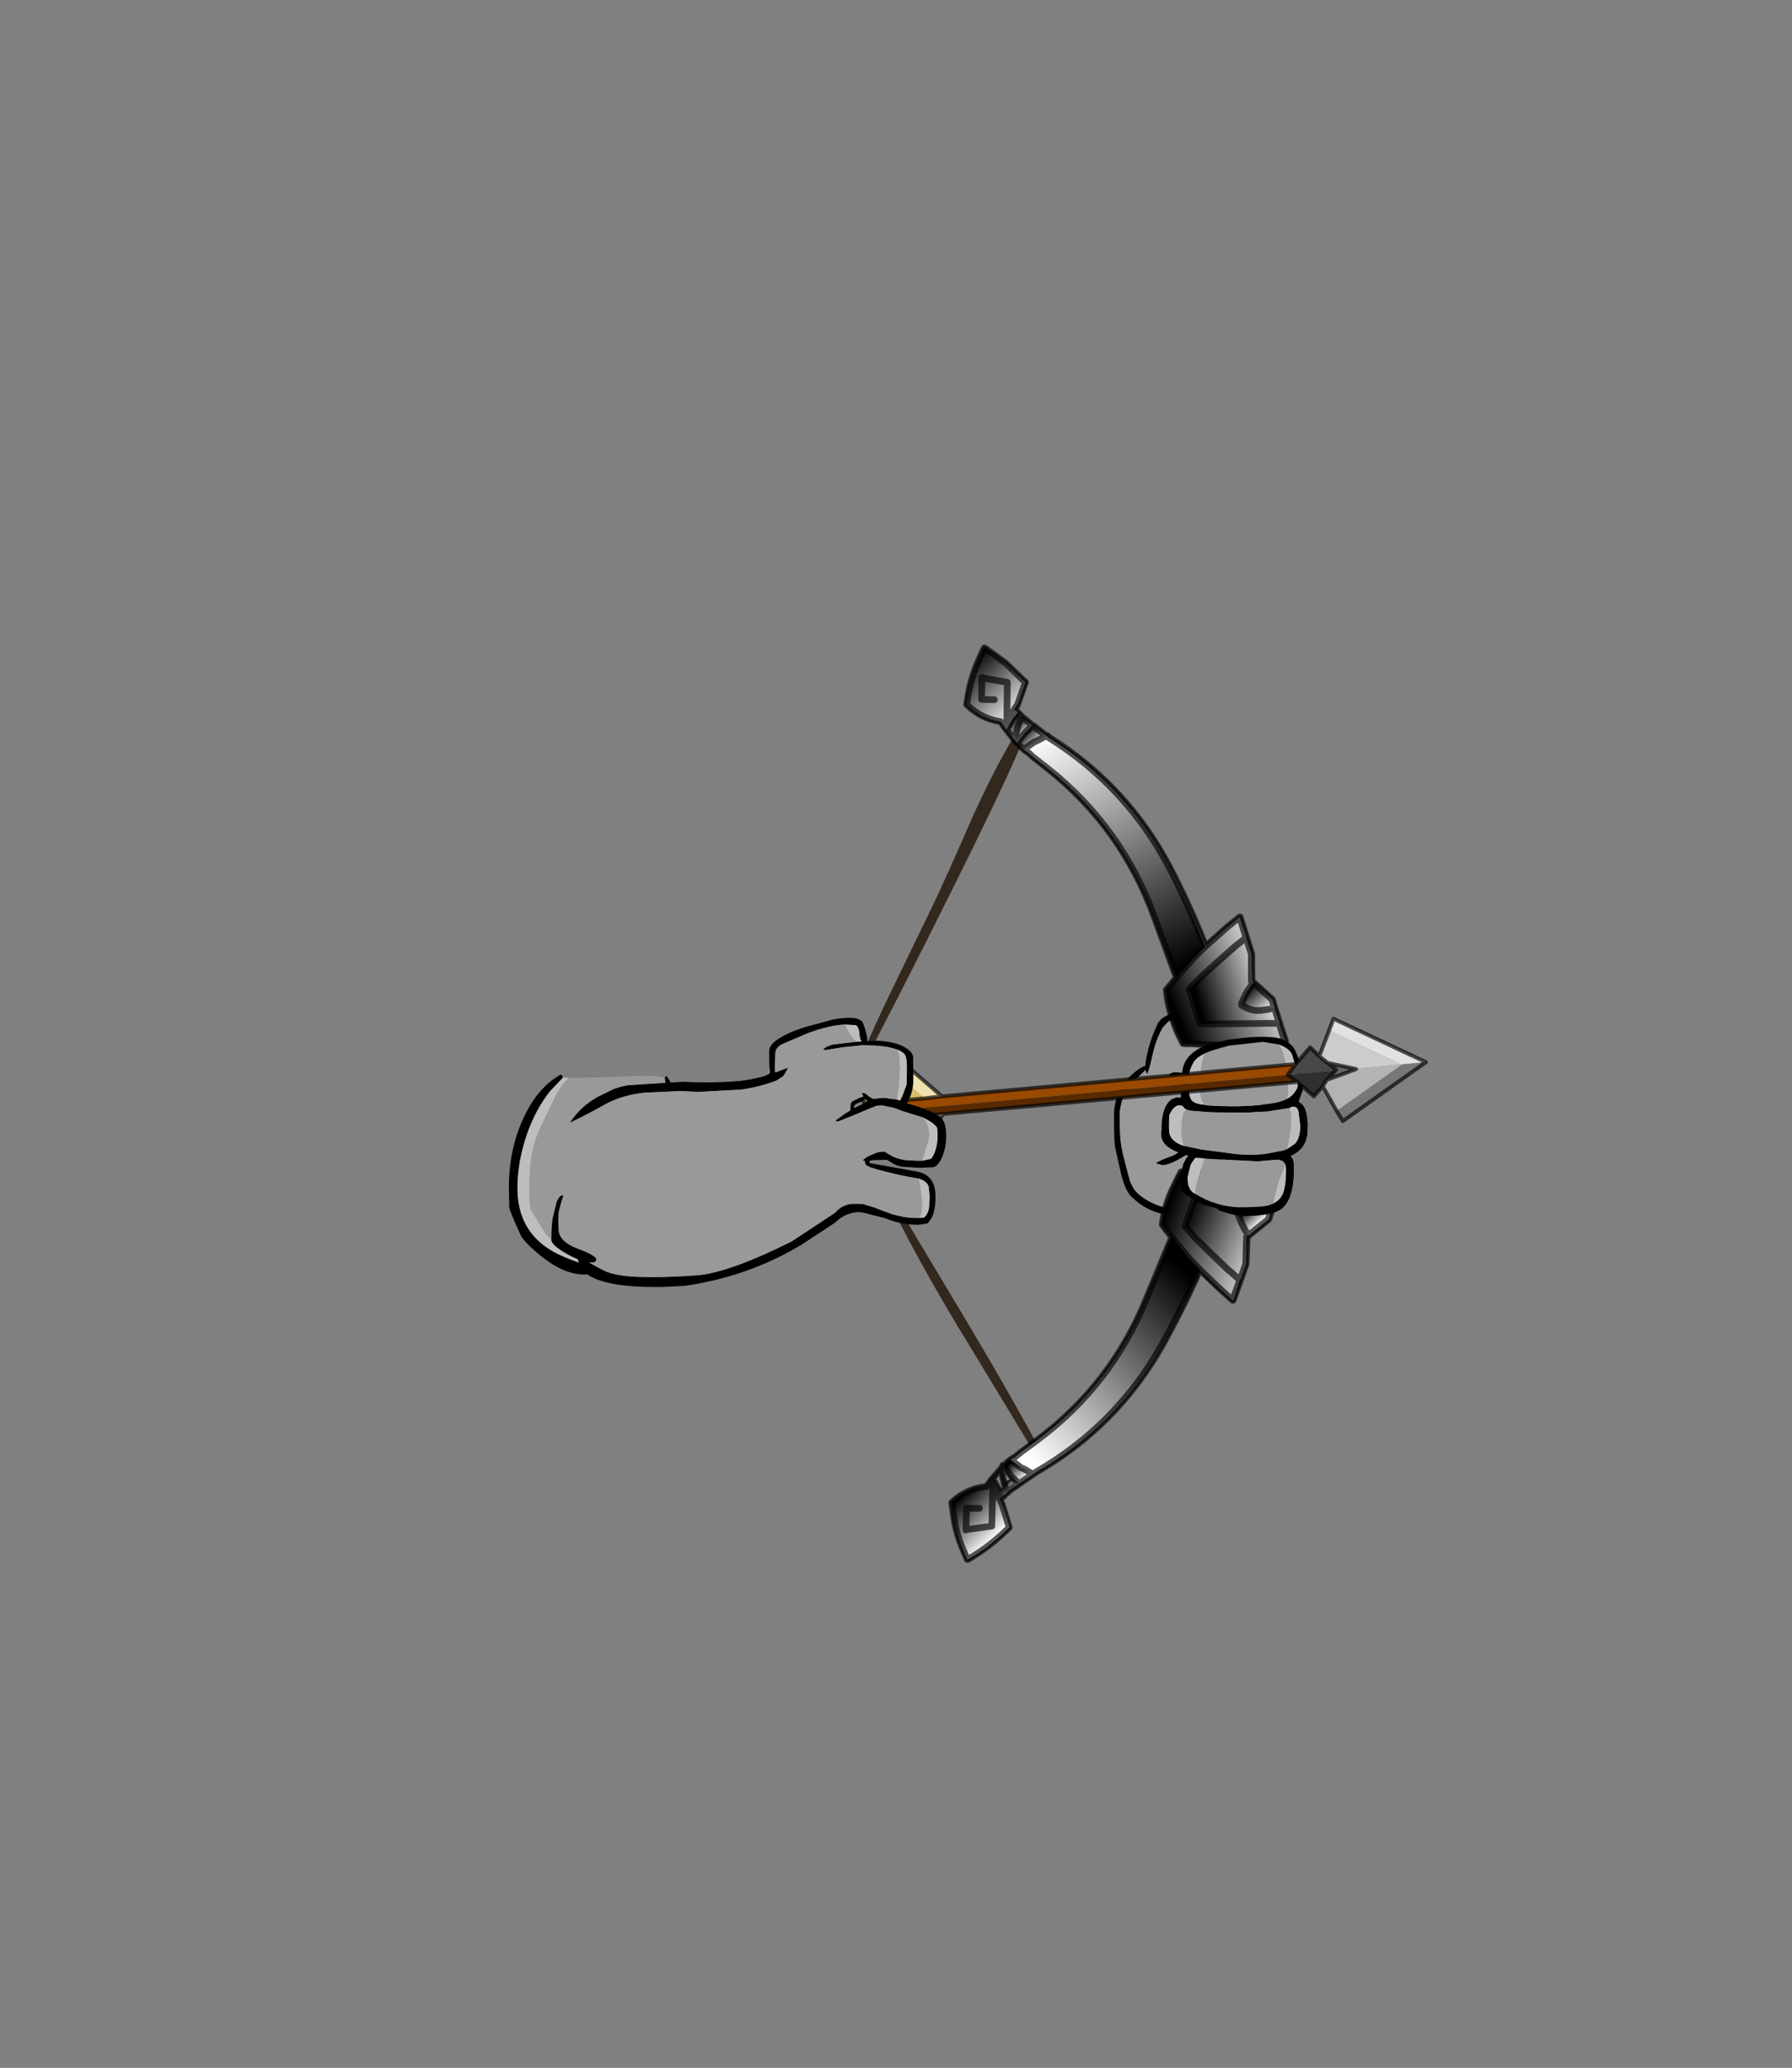 <?xml version="1.0" encoding="UTF-8" standalone="no"?>
<svg xmlns:xlink="http://www.w3.org/1999/xlink" height="531.5px" width="460.6px" xmlns="http://www.w3.org/2000/svg">
  <rect width="100%" height="100%" fill="#808080" stroke="none"/>
  <g transform="matrix(1.0, 0.0, 0.0, 1.0, 193.65, 334.05)">
    <use height="235.25" transform="matrix(1.0, 0.0, 0.0, 1.0, 24.65, -167.95)" width="117.8" xlink:href="#shape0"/>
    <use height="97.85" transform="matrix(1.185, 1.244, -1.244, 1.185, 60.553, -169.851)" width="98.85" xlink:href="#sprite0"/>
    <use height="69.45" transform="matrix(1.0, 0.0, 0.0, 1.0, -62.85, -72.7)" width="236.2" xlink:href="#shape2"/>
  </g>
  <defs>
    <g id="shape0" transform="matrix(1.0, 0.0, 0.0, 1.0, -24.65, 167.95)">
      <path d="M68.45 -147.25 L69.4 -146.85 Q69.7 -146.55 69.7 -145.55 69.7 -142.95 52.05 -107.3 35.9 -74.8 25.15 -54.7 L24.65 -54.7 Q28.25 -64.3 34.8 -78.0 L46.1 -101.3 Q49.75 -108.95 56.6 -124.7 62.95 -138.5 68.45 -147.25 M31.9 -32.7 L54.6 5.2 Q66.5 25.15 74.7 40.5 L74.65 40.55 73.7 41.8 51.7 5.5 Q38.25 -17.1 31.45 -32.7 L31.9 -32.7" fill="#33281e" fill-rule="evenodd" stroke="none"/>
      <path d="M138.8 -64.8 L139.4 -63.7 140.45 -61.0 Q141.3 -58.2 141.3 -56.05 L141.15 -54.6 141.2 -53.95 140.25 -51.35 140.15 -50.9 140.25 -50.85 Q140.3 -50.6 140.6 -50.5 L140.65 -50.5 Q141.8 -49.7 142.2 -47.4 142.55 -45.65 142.4 -43.75 142.4 -40.6 140.7 -38.8 139.7 -37.7 138.05 -36.95 L138.6 -36.1 Q138.9 -35.35 138.9 -33.8 138.9 -25.8 135.7 -23.35 133.25 -21.5 125.9 -21.5 123.75 -21.5 119.2 -23.1 L118.8 -23.25 117.8 -23.35 117.65 -23.25 Q116.6 -21.7 108.55 -21.7 101.95 -21.7 97.1 -26.55 95.5 -28.15 94.45 -32.55 L93.0 -39.05 Q92.7 -40.75 92.7 -44.45 L92.7 -48.35 Q92.8 -49.95 93.55 -52.65 94.2 -55.1 97.25 -57.8 99.55 -59.85 100.7 -60.05 L100.7 -60.15 Q101.3 -64.95 103.25 -69.45 L104.0 -71.15 104.9 -72.2 Q108.45 -74.7 112.9 -74.5 L114.4 -74.6 118.65 -74.6 120.4 -74.6 Q125.05 -74.55 127.7 -71.65 129.6 -69.6 129.65 -67.55 134.8 -67.7 136.55 -66.65 138.25 -65.6 138.8 -64.8 M137.15 -51.6 Q138.4 -52.3 139.05 -53.2 L139.8 -54.4 140.05 -55.75 139.95 -57.0 139.0 -61.15 138.5 -62.85 Q138.0 -64.25 135.95 -65.2 L135.05 -65.6 130.9 -66.25 122.3 -65.3 Q117.85 -64.15 115.95 -63.25 L115.6 -63.05 Q113.7 -62.1 113.05 -60.85 112.4 -59.65 112.1 -58.5 111.45 -55.4 112.05 -52.9 112.1 -52.3 112.25 -52.05 112.45 -51.25 113.1 -50.85 113.55 -50.5 114.95 -50.2 L115.7 -50.1 116.3 -50.0 116.45 -49.95 Q125.15 -49.3 132.15 -50.3 135.05 -50.65 136.45 -51.3 L137.15 -51.6 M122.6 -72.2 L119.0 -72.6 114.4 -72.55 Q107.95 -72.8 106.5 -71.3 105.0 -69.8 104.9 -69.35 103.35 -66.4 102.65 -63.1 L101.95 -60.15 101.4 -58.35 101.15 -58.0 100.75 -59.0 99.65 -57.9 97.55 -55.9 Q95.5 -53.7 95.0 -52.0 94.25 -49.55 94.15 -47.95 L94.2 -44.4 Q94.2 -41.5 94.65 -39.05 95.0 -37.1 96.05 -33.25 L96.8 -30.5 Q97.45 -28.75 98.4 -27.7 99.75 -26.3 102.05 -25.1 105.2 -23.45 108.5 -23.4 L108.7 -23.4 112.9 -23.5 114.3 -23.65 116.2 -24.2 112.9 -25.85 110.2 -27.7 Q109.65 -28.35 109.65 -29.9 109.65 -31.9 110.5 -34.85 L111.3 -36.35 111.8 -37.05 111.2 -37.2 109.25 -36.05 Q106.55 -34.6 105.15 -34.6 L103.55 -35.05 Q103.85 -35.55 108.1 -37.1 L109.3 -37.85 Q107.85 -38.4 106.9 -39.05 105.2 -40.2 104.9 -41.8 104.75 -42.65 104.95 -43.85 104.85 -46.9 105.8 -49.25 107.1 -52.3 109.9 -51.9 L109.9 -52.6 110.0 -55.95 108.8 -56.55 106.9 -57.65 Q107.4 -58.8 109.85 -58.25 L110.2 -58.15 Q110.4 -59.9 110.8 -60.75 112.4 -64.1 117.35 -65.75 L122.15 -66.85 126.1 -67.3 127.6 -67.45 127.55 -67.55 126.6 -69.6 Q125.4 -71.55 122.6 -72.2 M111.35 -48.85 Q110.85 -49.05 110.55 -49.45 L110.4 -49.75 109.7 -49.95 Q108.8 -50.1 107.8 -49.0 L106.95 -47.65 Q106.8 -47.1 106.8 -44.9 106.8 -42.95 107.05 -42.3 107.65 -40.75 109.85 -39.8 L110.6 -39.55 115.05 -38.6 124.15 -37.4 Q128.85 -37.0 131.75 -37.5 L136.2 -38.35 137.15 -38.7 139.15 -40.05 Q140.55 -41.4 140.55 -44.75 L140.25 -47.1 140.1 -48.3 140.05 -48.5 Q139.8 -49.6 138.8 -49.6 138.25 -49.6 137.8 -49.25 L137.75 -49.25 132.25 -48.4 127.3 -48.1 122.45 -48.1 118.35 -48.15 116.45 -48.25 112.15 -48.6 111.8 -48.7 111.6 -48.8 111.35 -48.85 M116.0 -36.25 L115.55 -36.35 113.7 -36.45 113.5 -36.35 113.3 -36.05 Q112.35 -34.8 112.3 -34.35 L111.9 -32.85 111.55 -31.2 111.75 -29.45 112.25 -28.3 112.9 -27.6 113.65 -27.15 Q114.9 -26.4 116.25 -25.75 120.3 -23.95 124.7 -23.75 L126.75 -23.75 128.65 -23.85 Q131.6 -23.85 133.5 -24.65 135.0 -25.35 135.75 -26.6 136.9 -28.45 136.9 -33.4 L136.75 -34.75 136.1 -35.6 135.0 -36.0 129.4 -35.55 116.0 -36.25" fill="#000000" fill-rule="evenodd" stroke="none"/>
      <path d="M135.05 -65.6 L135.95 -65.2 Q138.0 -64.25 138.5 -62.85 L139.0 -61.15 139.95 -57.0 140.05 -55.75 139.8 -54.4 139.05 -53.2 Q138.4 -52.3 137.15 -51.6 L137.45 -53.35 Q137.45 -58.05 136.65 -61.55 136.05 -64.15 135.05 -65.6 M115.7 -50.1 L114.95 -50.2 Q113.55 -50.5 113.1 -50.85 112.45 -51.25 112.25 -52.05 112.1 -52.3 112.05 -52.9 111.45 -55.4 112.1 -58.5 112.4 -59.65 113.05 -60.85 113.7 -62.1 115.6 -63.05 L115.95 -63.25 Q114.85 -60.4 114.85 -55.75 L114.9 -52.65 Q115.1 -51.45 115.7 -50.1 M126.1 -67.3 Q124.95 -67.95 124.4 -69.6 123.85 -71.25 122.6 -72.2 125.4 -71.55 126.6 -69.6 L127.55 -67.55 127.6 -67.45 126.1 -67.3 M110.6 -39.55 L109.85 -39.8 Q107.65 -40.75 107.05 -42.3 106.8 -42.95 106.8 -44.9 106.8 -47.1 106.95 -47.65 L107.8 -49.0 Q108.8 -50.1 109.7 -49.95 L110.4 -49.75 110.55 -49.45 Q110.85 -49.05 111.35 -48.85 L110.75 -48.35 Q110.05 -47.35 110.05 -43.45 110.05 -40.8 110.6 -39.55 M137.75 -49.25 L137.8 -49.25 Q138.25 -49.6 138.8 -49.6 139.8 -49.6 140.05 -48.5 L140.1 -48.3 140.25 -47.1 140.55 -44.75 Q140.55 -41.4 139.15 -40.05 L137.15 -38.7 137.55 -40.65 Q138.25 -43.8 138.25 -46.75 138.25 -48.15 137.75 -49.25 M116.0 -36.25 L114.95 -33.05 Q113.65 -28.9 113.65 -27.45 L113.65 -27.15 112.9 -27.6 112.25 -28.3 111.75 -29.45 111.55 -31.2 111.9 -32.85 112.3 -34.35 Q112.35 -34.8 113.3 -36.05 L113.5 -36.35 113.7 -36.45 115.55 -36.35 116.0 -36.25 M133.5 -24.65 Q134.3 -28.35 134.85 -30.15 135.15 -31.25 136.15 -33.15 L136.75 -34.75 136.9 -33.4 Q136.9 -28.45 135.75 -26.6 135.0 -25.35 133.5 -24.65" fill="#bdbdbd" fill-rule="evenodd" stroke="none"/>
      <path d="M137.15 -51.6 L136.45 -51.3 Q135.05 -50.65 132.15 -50.3 125.15 -49.3 116.45 -49.95 L116.3 -50.0 115.7 -50.1 Q115.1 -51.45 114.9 -52.65 L114.85 -55.75 Q114.85 -60.4 115.95 -63.25 117.85 -64.15 122.3 -65.3 L130.9 -66.25 135.05 -65.6 Q136.05 -64.15 136.65 -61.55 137.45 -58.05 137.45 -53.35 L137.15 -51.6 M122.6 -72.2 Q123.85 -71.25 124.4 -69.6 124.95 -67.95 126.1 -67.3 L122.15 -66.85 117.35 -65.75 Q112.4 -64.1 110.8 -60.75 110.4 -59.9 110.2 -58.15 L109.85 -58.25 Q107.4 -58.8 106.9 -57.65 L108.8 -56.55 110.0 -55.95 109.9 -52.6 109.9 -51.9 Q107.1 -52.3 105.8 -49.25 104.85 -46.9 104.95 -43.85 104.75 -42.65 104.9 -41.8 105.2 -40.2 106.9 -39.05 107.85 -38.4 109.3 -37.85 L108.1 -37.1 Q103.85 -35.55 103.55 -35.05 L105.15 -34.6 Q106.55 -34.6 109.25 -36.05 L111.2 -37.2 111.8 -37.05 111.3 -36.35 110.5 -34.85 Q109.65 -31.9 109.65 -29.9 109.65 -28.35 110.2 -27.7 L112.9 -25.85 116.2 -24.2 114.3 -23.65 112.9 -23.5 108.7 -23.4 108.5 -23.4 Q105.2 -23.45 102.05 -25.1 99.75 -26.3 98.4 -27.7 97.45 -28.75 96.8 -30.5 L96.05 -33.25 Q95.0 -37.1 94.65 -39.05 94.2 -41.5 94.2 -44.4 L94.15 -47.95 Q94.25 -49.55 95.0 -52.0 95.5 -53.7 97.55 -55.9 L99.65 -57.9 100.75 -59.0 101.15 -58.0 101.4 -58.35 101.95 -60.15 102.65 -63.1 Q103.35 -66.4 104.9 -69.35 105.0 -69.8 106.5 -71.3 107.95 -72.8 114.4 -72.55 L119.0 -72.6 122.6 -72.2 M111.35 -48.85 L111.6 -48.8 111.8 -48.7 112.15 -48.6 116.45 -48.25 118.35 -48.15 122.45 -48.1 127.3 -48.1 132.25 -48.4 137.75 -49.25 Q138.25 -48.15 138.25 -46.75 138.25 -43.8 137.55 -40.65 L137.15 -38.7 136.2 -38.35 131.75 -37.5 Q128.85 -37.0 124.15 -37.4 L115.05 -38.6 110.6 -39.55 Q110.05 -40.8 110.05 -43.45 110.05 -47.35 110.75 -48.35 L111.35 -48.85 M113.65 -27.15 L113.65 -27.45 Q113.65 -28.9 114.95 -33.05 L116.0 -36.25 129.4 -35.55 135.0 -36.0 136.1 -35.6 136.75 -34.75 136.15 -33.15 Q135.15 -31.25 134.85 -30.15 134.3 -28.35 133.5 -24.65 131.6 -23.85 128.65 -23.85 L126.75 -23.75 124.7 -23.75 Q120.3 -23.95 116.25 -25.75 114.9 -26.4 113.65 -27.15" fill="#999999" fill-rule="evenodd" stroke="none"/>
      <path d="M59.6 -167.4 L60.1 -167.0 64.9 -163.5 69.75 -158.8 69.95 -158.7 Q69.0 -155.5 67.65 -152.4 L67.8 -153.1 67.7 -152.9 Q68.75 -157.25 65.8 -160.35 64.05 -162.15 61.6 -163.6 L58.65 -165.6 58.45 -165.55 59.35 -167.45 59.6 -167.4 60.1 -167.0 59.6 -167.4 M63.85 52.1 Q65.1 55.15 65.85 58.4 L65.75 58.55 Q60.8 63.5 55.15 66.8 L55.15 66.65 55.0 66.8 54.2 65.0 54.3 64.85 57.4 63.05 Q59.9 61.65 61.75 59.85 64.85 56.85 63.8 52.4 L63.95 52.7 63.85 52.1 M65.75 58.55 L63.95 52.7 65.75 58.55" fill="#cccccc" fill-rule="evenodd" stroke="none"/>
      <path d="M67.65 -152.4 L67.2 -151.6 67.1 -151.5 67.05 -151.7 66.1 -149.85 65.4 -148.7 65.15 -148.45 64.9 -148.45 64.4 -148.45 64.3 -148.45 Q60.65 -151.05 59.55 -152.05 56.95 -154.3 55.55 -156.9 L55.55 -157.05 Q56.45 -161.3 58.45 -165.55 L58.65 -165.6 61.6 -163.6 Q64.05 -162.15 65.8 -160.35 68.75 -157.25 67.7 -152.9 L67.8 -153.1 67.65 -152.4 M116.25 -90.8 L121.75 -95.7 121.9 -95.6 123.6 -90.95 123.7 -90.7 118.0 -85.6 115.75 -83.6 114.9 -82.8 112.55 -80.4 111.95 -79.75 112.5 -78.0 113.25 -75.65 114.75 -70.8 114.95 -70.85 115.45 -70.8 116.7 -70.75 119.95 -70.85 129.1 -70.95 129.25 -70.95 131.4 -70.95 131.65 -69.55 131.6 -67.95 131.7 -66.5 131.8 -65.85 130.3 -65.7 129.5 -65.7 129.3 -65.65 123.3 -65.5 119.15 -65.45 119.05 -65.45 116.8 -65.55 113.15 -65.65 112.95 -65.75 111.95 -67.0 111.15 -68.35 Q110.5 -69.8 110.25 -71.4 L109.95 -74.5 110.3 -76.95 Q110.6 -79.15 111.35 -81.45 112.5 -85.25 115.0 -89.3 L115.1 -89.75 116.1 -90.7 116.25 -90.8 M128.9 -32.2 L129.75 -32.15 130.55 -32.05 131.35 -31.9 131.25 -31.9 131.05 -31.35 Q130.85 -30.35 131.0 -28.4 L130.7 -26.9 128.55 -27.1 128.35 -27.0 119.25 -27.5 115.95 -27.55 114.7 -27.55 114.25 -27.55 114.05 -27.55 113.65 -26.5 112.35 -22.9 111.55 -20.55 110.9 -18.8 111.5 -18.2 113.7 -15.6 114.5 -14.9 116.7 -12.7 122.25 -7.45 122.1 -7.15 120.2 -2.55 120.1 -2.55 Q117.2 -4.9 114.75 -7.65 L114.65 -7.75 113.75 -8.7 111.2 -11.35 111.15 -11.6 111.2 -11.35 113.75 -8.7 114.65 -7.75 Q110.2 2.4 104.7 12.05 93.1 32.5 72.6 44.35 L72.0 44.8 71.75 44.85 69.55 43.55 69.15 43.35 69.3 43.3 Q83.65 34.15 95.05 19.1 105.1 5.9 111.15 -11.6 L107.65 -15.9 107.55 -16.0 105.05 -19.25 Q105.55 -23.45 107.45 -27.9 108.45 -30.35 109.9 -32.8 L110.65 -32.95 112.3 -32.85 112.55 -32.95 116.25 -32.85 118.4 -32.85 118.65 -32.85 125.25 -32.5 125.75 -32.45 126.85 -32.35 128.75 -32.25 128.9 -32.2 M63.45 51.2 L63.85 52.1 63.95 52.7 63.8 52.4 Q64.85 56.85 61.75 59.85 59.9 61.65 57.4 63.05 L54.3 64.85 54.2 65.0 Q52.2 60.55 51.5 56.25 L51.55 56.15 Q53.05 53.6 55.8 51.35 56.95 50.35 60.5 48.05 L60.65 48.0 61.15 48.05 61.4 48.0 61.5 48.0 61.65 48.25 62.3 49.4 63.25 51.2 63.35 51.15 63.45 51.2 M61.95 -154.2 L58.7 -154.25 58.75 -159.9 58.95 -159.75 65.3 -158.6 65.15 -148.45 65.3 -158.6 58.95 -159.75 58.75 -159.9 58.7 -154.25 61.95 -154.2 M67.7 -152.9 L67.6 -152.55 67.55 -152.4 67.05 -151.7 67.55 -152.4 67.6 -152.55 67.7 -152.9 M130.25 -60.4 L130.5 -60.35 130.5 -60.25 130.25 -60.4 M130.55 -32.05 L131.25 -31.9 130.55 -32.05 M63.25 51.2 L63.7 52.05 63.8 52.4 63.7 52.05 63.25 51.2 M58.1 53.65 L54.75 53.65 54.6 59.25 54.85 59.1 61.25 58.25 61.5 48.0 61.25 58.25 54.85 59.1 54.6 59.25 54.75 53.65 58.1 53.65" fill="#999999" fill-rule="evenodd" stroke="none"/>
      <path d="M51.5 56.25 L50.95 52.15 Q54.85 48.5 59.9 48.05 L60.0 48.1 60.2 48.05 60.5 48.05 Q56.95 50.35 55.8 51.35 53.05 53.6 51.55 56.15 L51.5 56.25 M55.55 -157.05 L55.55 -156.9 Q56.95 -154.3 59.55 -152.05 60.65 -151.05 64.3 -148.45 L63.85 -148.5 63.65 -148.55 63.5 -148.55 Q58.55 -149.25 54.8 -152.95 54.95 -155.0 55.55 -157.05" fill="#696969" fill-rule="evenodd" stroke="none"/>
      <path d="M67.2 -151.6 L67.5 -151.4 68.05 -150.75 68.15 -150.75 68.05 -150.65 68.05 -150.75 68.0 -150.8 66.8 -149.45 66.75 -149.4 65.1 -146.5 65.0 -146.45 63.5 -148.55 63.65 -148.55 63.85 -148.5 64.3 -148.45 64.4 -148.45 64.9 -148.45 65.15 -148.45 65.4 -148.7 66.1 -149.85 67.05 -151.7 67.1 -151.5 67.2 -151.6 M64.35 50.4 L64.35 50.5 63.7 51.05 63.45 51.2 63.35 51.15 63.25 51.2 62.3 49.4 61.65 48.25 61.5 48.0 61.4 48.0 61.15 48.05 60.65 48.0 60.5 48.05 60.2 48.05 60.0 48.1 59.9 48.05 61.4 46.0 61.55 46.1 Q62.35 47.85 63.05 48.9 L63.05 49.05 64.25 50.4 63.5 51.15 63.35 51.15 63.5 51.15 64.25 50.4 64.35 50.3 64.35 50.4 M68.0 -150.8 L67.35 -151.5 67.1 -151.5 67.35 -151.5 68.0 -150.8 M72.65 -143.55 L72.7 -143.5 Q86.75 -133.7 97.6 -118.3 107.15 -104.6 112.55 -87.1 L108.8 -82.9 108.7 -82.75 103.05 -98.3 Q94.8 -121.15 75.85 -136.35 L72.1 -139.25 70.6 -140.6 69.6 -141.25 69.5 -141.4 69.6 -141.55 72.25 -143.35 72.65 -143.55 M107.55 -16.0 L107.65 -15.9 111.15 -11.6 Q105.1 5.9 95.05 19.1 83.65 34.15 69.3 43.3 L69.15 43.35 68.75 43.25 Q67.65 42.65 66.15 41.25 L66.1 41.15 66.15 41.1 67.25 40.45 68.8 39.2 72.65 36.3 Q92.15 21.95 101.2 -0.7 L107.55 -16.0" fill="#663000" fill-rule="evenodd" stroke="none"/>
      <path d="M68.15 -150.75 L69.0 -149.85 69.1 -149.75 69.75 -149.2 71.7 -147.6 71.95 -147.55 Q73.4 -146.35 75.2 -145.0 L75.35 -145.0 75.45 -144.95 75.55 -144.95 75.45 -144.85 75.4 -144.9 73.15 -143.75 72.95 -143.7 72.1 -145.1 Q71.5 -145.9 70.7 -146.05 L70.5 -146.2 70.35 -146.15 69.5 -146.5 Q68.8 -146.7 68.2 -147.6 L68.1 -147.7 Q67.95 -147.95 67.95 -148.35 L67.05 -149.2 66.8 -149.2 66.75 -149.4 66.8 -149.45 68.0 -150.8 68.05 -150.75 68.05 -150.65 68.15 -150.75 M71.95 44.85 L71.8 45.0 Q69.95 46.15 68.25 47.4 L68.2 47.35 66.9 46.0 67.2 45.9 Q67.9 45.75 68.6 45.0 L69.55 43.55 71.75 44.85 72.0 44.8 71.95 44.85 71.75 44.85 71.65 45.0 68.2 47.35 71.65 45.0 71.75 44.85 71.95 44.85 M68.2 47.45 L68.15 47.5 66.05 48.9 65.35 49.55 64.35 50.4 64.35 50.3 64.25 50.4 63.05 49.05 63.05 48.9 63.15 48.85 63.3 48.85 Q63.45 48.55 64.3 48.0 L64.5 47.45 64.7 47.25 Q65.1 46.45 65.85 46.25 L68.2 47.45 68.1 47.45 65.85 49.0 65.35 49.45 65.25 49.6 64.85 48.85 64.5 47.45 64.85 48.85 65.25 49.6 65.35 49.45 65.85 49.0 68.1 47.45 68.2 47.45 M68.05 -150.65 L68.9 -149.75 68.7 -149.1 68.1 -147.7 68.7 -149.1 68.9 -149.75 68.05 -150.65 M69.0 -149.75 L69.1 -149.75 69.0 -149.75 69.5 -149.3 71.7 -147.6 70.45 -146.25 70.35 -146.15 70.45 -146.25 71.7 -147.6 69.5 -149.3 69.0 -149.75 68.9 -149.75 69.0 -149.85 68.9 -149.75 69.0 -149.75 M71.95 -147.55 L71.75 -147.5 71.7 -147.6 71.75 -147.5 71.95 -147.55 M75.35 -145.0 L75.4 -144.9 75.35 -145.0 M75.45 -144.95 L75.4 -144.9 75.45 -144.95 M71.75 -147.5 L75.1 -145.05 75.2 -145.0 75.1 -145.05 71.75 -147.5 M65.25 49.6 L64.35 50.3 65.25 49.6" fill="#00b4cc" fill-rule="evenodd" stroke="none"/>
      <path d="M68.25 47.4 L68.2 47.45 68.2 47.35 66.3 45.5 64.35 42.8 64.3 42.75 64.35 42.7 65.5 41.6 65.65 41.45 66.1 41.15 66.15 41.25 Q67.65 42.65 68.75 43.25 L69.15 43.35 69.55 43.55 68.6 45.0 Q67.9 45.75 67.2 45.9 L66.9 46.0 68.2 47.35 68.25 47.4 M66.75 -149.4 L66.8 -149.2 67.05 -149.2 67.95 -148.35 Q67.95 -147.95 68.1 -147.7 L67.7 -146.25 Q67.35 -145.45 67.3 -143.7 L67.3 -143.5 67.3 -143.7 Q67.35 -145.45 67.7 -146.25 L68.1 -147.7 68.2 -147.6 Q68.8 -146.7 69.5 -146.5 L70.35 -146.15 70.5 -146.2 70.7 -146.05 Q71.5 -145.9 72.1 -145.1 L72.95 -143.7 72.65 -143.55 72.25 -143.35 69.6 -141.55 69.5 -141.4 69.15 -141.75 68.95 -141.75 67.9 -143.05 67.8 -143.0 67.45 -143.4 67.3 -143.5 65.05 -146.4 65.0 -146.45 65.1 -146.5 66.75 -149.4 M70.35 -146.15 L69.85 -145.65 67.85 -143.25 67.8 -143.0 67.85 -143.25 69.85 -145.65 70.35 -146.15" fill="#208394" fill-rule="evenodd" stroke="none"/>
      <path d="M75.55 -144.95 L76.25 -144.3 Q96.3 -131.7 107.1 -110.85 112.2 -101.0 116.25 -90.8 L116.1 -90.7 115.1 -89.75 112.55 -87.2 112.55 -87.1 Q107.15 -104.6 97.6 -118.3 86.75 -133.7 72.7 -143.5 L72.65 -143.55 72.95 -143.7 73.15 -143.75 75.4 -144.9 75.45 -144.85 75.55 -144.95 M114.75 -7.65 Q110.3 2.35 104.9 12.0 93.25 32.55 72.7 44.35 L71.95 44.85 72.0 44.8 72.6 44.35 Q93.1 32.5 104.7 12.05 110.2 2.4 114.65 -7.75 L114.75 -7.65 M75.45 -144.85 L76.05 -144.35 Q96.1 -131.8 107.0 -110.85 112.1 -101.0 116.1 -90.7 112.1 -101.0 107.0 -110.85 96.1 -131.8 76.05 -144.35 L75.45 -144.85" fill="#994900" fill-rule="evenodd" stroke="none"/>
      <path d="M121.75 -95.7 L124.95 -98.3 125.05 -98.15 125.1 -98.3 126.8 -92.95 126.65 -92.95 126.6 -93.0 123.8 -90.8 123.7 -90.7 123.6 -90.95 121.9 -95.6 121.75 -95.7 M135.3 -70.9 L136.8 -66.35 136.6 -66.35 134.25 -66.15 131.9 -65.9 Q131.85 -65.8 131.8 -65.85 L131.7 -66.5 131.6 -67.95 131.65 -69.55 131.4 -70.95 131.55 -71.0 135.15 -70.95 136.6 -66.35 135.15 -70.95 135.3 -70.9 M131.35 -31.9 L134.85 -31.55 135.65 -31.35 136.05 -31.3 136.05 -31.25 136.15 -31.25 134.55 -26.75 134.35 -26.7 130.85 -26.9 130.7 -26.9 131.0 -28.4 Q130.85 -30.35 131.05 -31.35 L131.25 -31.9 131.35 -31.9 M125.2 -5.05 L123.3 0.2 123.2 0.1 123.2 0.2 Q121.55 -1.05 120.1 -2.55 L120.2 -2.55 122.1 -7.15 122.25 -7.45 122.4 -7.35 125.05 -5.0 125.15 -5.1 125.2 -5.05 M126.6 -93.0 L125.05 -98.15 126.6 -93.0 M135.65 -31.35 L136.05 -31.25 134.35 -26.7 136.05 -31.25 135.65 -31.35 M125.05 -5.0 L123.2 0.1 125.05 -5.0" fill="#d9d9d9" fill-rule="evenodd" stroke="none"/>
      <path d="M126.8 -92.95 L128.1 -88.85 128.2 -81.9 128.6 -81.5 128.55 -81.4 128.4 -81.4 Q127.65 -80.6 127.15 -79.45 L127.0 -79.35 126.4 -80.0 Q125.6 -80.65 125.25 -81.45 124.45 -83.2 124.9 -86.35 124.9 -87.45 124.5 -88.5 L123.85 -90.6 123.7 -90.7 123.8 -90.8 126.6 -93.0 126.65 -92.95 126.8 -92.95 M134.0 -75.0 L135.3 -70.9 135.15 -70.95 131.55 -71.0 131.4 -70.95 130.7 -74.35 130.9 -74.3 132.3 -74.55 133.9 -75.0 133.95 -74.95 134.0 -75.0 M134.55 -26.75 L133.15 -22.75 133.05 -22.85 133.05 -22.7 131.35 -23.2 130.0 -23.55 129.9 -23.55 130.45 -26.15 130.7 -26.9 130.85 -26.9 134.35 -26.7 134.55 -26.75 M127.35 -16.45 L126.9 -16.05 126.65 -9.15 125.2 -5.05 125.15 -5.1 126.5 -9.15 126.75 -16.15 127.2 -16.55 126.75 -16.15 126.5 -9.15 125.15 -5.1 125.05 -5.0 122.4 -7.35 122.25 -7.45 122.4 -7.6 123.15 -9.55 Q123.6 -10.65 123.45 -11.75 123.25 -14.95 124.05 -16.55 124.45 -17.5 125.3 -18.05 L125.95 -18.7 126.0 -18.5 127.2 -16.55 127.35 -16.55 127.35 -16.45 M126.65 -92.95 L127.95 -88.85 127.95 -81.85 128.4 -81.4 127.95 -81.85 127.95 -88.85 126.65 -92.95 M133.95 -74.95 L135.15 -70.95 133.95 -74.95 M134.35 -26.7 L133.05 -22.85 134.35 -26.7" fill="#a6a6a6" fill-rule="evenodd" stroke="none"/>
      <path d="M123.7 -90.7 L123.85 -90.6 124.5 -88.5 Q124.9 -87.45 124.9 -86.35 124.45 -83.2 125.25 -81.45 125.6 -80.65 126.4 -80.0 L127.0 -79.35 126.6 -78.45 125.5 -76.3 125.45 -75.65 Q127.25 -74.5 129.25 -74.25 L129.55 -74.35 130.55 -74.3 130.7 -74.35 131.4 -70.95 129.25 -70.95 129.1 -70.95 119.95 -70.85 116.7 -70.75 115.45 -70.8 114.95 -70.85 114.75 -70.8 113.25 -75.65 113.35 -76.05 113.35 -77.3 113.65 -78.55 Q114.05 -80.4 114.9 -82.55 L114.9 -82.8 115.75 -83.6 118.0 -85.6 123.7 -90.7 M112.35 -22.9 L113.65 -26.5 114.05 -27.55 114.25 -27.55 114.7 -27.55 115.95 -27.55 119.25 -27.5 128.35 -27.0 128.55 -27.1 130.7 -26.9 130.45 -26.15 129.9 -23.55 129.7 -23.6 128.7 -23.65 128.35 -23.65 Q126.4 -23.5 124.55 -22.45 124.5 -22.05 124.6 -21.8 L125.5 -19.55 125.95 -18.7 125.3 -18.05 Q124.45 -17.5 124.05 -16.55 123.25 -14.95 123.45 -11.75 123.6 -10.65 123.15 -9.55 L122.4 -7.6 122.25 -7.45 116.7 -12.7 114.5 -14.9 113.7 -15.6 113.7 -16.0 Q112.9 -18.05 112.6 -19.95 L112.35 -21.3 112.35 -22.55 112.35 -22.9" fill="#666666" fill-rule="evenodd" stroke="none"/>
      <path d="M128.6 -81.5 L133.4 -77.15 134.0 -75.0 133.95 -74.95 133.9 -75.0 132.3 -74.55 130.9 -74.3 130.7 -74.35 130.55 -74.3 129.55 -74.35 129.25 -74.25 Q127.25 -74.5 125.45 -75.65 L125.5 -76.3 126.6 -78.45 127.0 -79.35 127.15 -79.45 Q127.65 -80.6 128.4 -81.4 L128.55 -81.4 128.6 -81.5 M133.15 -22.75 L132.4 -20.6 127.35 -16.45 127.35 -16.55 127.2 -16.55 126.0 -18.5 125.95 -18.7 125.5 -19.55 124.6 -21.8 Q124.5 -22.05 124.55 -22.45 126.4 -23.5 128.35 -23.65 L128.7 -23.65 129.7 -23.6 129.9 -23.55 130.0 -23.55 131.35 -23.2 133.05 -22.7 133.05 -22.85 133.15 -22.75 M128.55 -81.4 L133.3 -77.15 133.9 -75.0 133.3 -77.15 128.55 -81.4 M133.05 -22.7 L132.3 -20.6 127.35 -16.55 132.3 -20.6 133.05 -22.7" fill="#ffffff" fill-rule="evenodd" stroke="none"/>
      <path d="M125.25 -60.95 L124.55 -62.65 Q123.65 -64.3 123.3 -65.5 L129.3 -65.65 129.8 -63.85 129.95 -63.2 130.5 -60.35 130.25 -60.4 126.5 -60.85 125.25 -60.95 126.5 -60.85 130.25 -60.4 126.2 -59.3 125.8 -59.1 126.2 -59.3 130.25 -60.4 130.5 -60.25 130.85 -58.55 131.0 -57.2 131.35 -52.4 131.4 -50.45 131.4 -49.95 131.15 -45.75 131.2 -45.6 130.9 -41.3 Q130.75 -41.05 130.75 -40.65 L130.75 -40.55 130.7 -40.2 130.4 -39.3 129.45 -34.75 129.45 -34.35 125.7 -34.15 129.45 -34.35 129.25 -34.05 128.75 -32.25 126.85 -32.35 125.75 -32.45 125.25 -32.5 125.7 -34.15 125.65 -34.3 126.55 -39.45 126.8 -39.55 Q129.85 -40.1 130.75 -40.65 129.85 -40.1 126.8 -39.55 L126.55 -39.45 126.7 -41.0 126.65 -41.6 126.45 -48.45 Q129.25 -48.95 131.4 -49.95 129.25 -48.95 126.45 -48.45 L126.35 -51.05 126.15 -55.4 125.8 -59.1 125.25 -60.95 M127.7 -59.15 L127.75 -59.05 127.95 -59.1 127.7 -59.15 M131.4 -50.45 L126.35 -51.05 131.4 -50.45 M126.7 -41.0 L127.4 -41.0 130.9 -41.3 127.4 -41.0 126.7 -41.0" fill="#b31111" fill-rule="evenodd" stroke="none"/>
      <path d="M123.3 -65.5 Q123.65 -64.3 124.55 -62.65 L125.25 -60.95 120.15 -61.65 125.25 -60.95 125.8 -59.1 126.15 -55.4 126.35 -51.05 123.65 -51.35 121.3 -51.75 123.65 -51.35 126.35 -51.05 126.45 -48.45 121.3 -48.1 126.45 -48.45 126.65 -41.6 126.7 -41.0 126.55 -39.45 125.65 -34.3 125.7 -34.15 125.25 -32.5 118.65 -32.85 118.4 -32.85 119.0 -34.5 119.8 -37.15 119.95 -37.5 Q120.0 -38.3 120.35 -39.1 L120.7 -40.85 120.7 -41.0 121.0 -41.95 121.3 -48.1 121.2 -51.7 121.3 -51.75 120.9 -57.4 120.8 -58.15 120.25 -60.8 120.15 -61.15 120.15 -61.65 119.0 -65.4 119.15 -65.45 123.3 -65.5 M120.8 -58.15 L125.8 -59.1 120.8 -58.15 M119.0 -34.5 L125.7 -34.15 119.0 -34.5 M120.35 -39.1 L126.55 -39.45 120.35 -39.1 M121.0 -41.95 L126.7 -41.0 121.0 -41.95" fill="#8f0e0e" fill-rule="evenodd" stroke="none"/>
      <path d="M129.5 -65.7 L129.95 -63.95 130.1 -63.2 129.95 -63.2 129.8 -63.85 129.3 -65.65 129.5 -65.7 M129.6 -34.75 L129.55 -34.35 129.4 -33.95 128.9 -32.2 128.75 -32.25 129.25 -34.05 129.45 -34.35 129.45 -34.75 129.6 -34.75 M119.15 -65.45 L119.0 -65.4 119.05 -65.45 119.15 -65.45 M129.55 -34.35 L129.45 -34.35 129.55 -34.35" fill="#707070" fill-rule="evenodd" stroke="none"/>
      <path d="M130.1 -63.2 L130.7 -60.3 130.65 -60.2 130.95 -58.55 131.15 -57.25 131.45 -52.4 131.55 -50.45 131.5 -50.1 131.3 -45.75 131.0 -41.3 130.9 -40.8 130.9 -40.7 130.65 -39.3 129.6 -34.75 129.45 -34.75 130.4 -39.3 130.7 -40.2 130.75 -40.55 130.75 -40.65 Q130.75 -41.05 130.9 -41.3 L131.0 -41.3 130.9 -41.3 131.2 -45.6 131.15 -45.75 131.4 -49.95 131.4 -50.45 131.35 -52.4 131.0 -57.2 130.85 -58.55 130.95 -58.55 130.85 -58.55 130.5 -60.25 130.5 -60.35 129.95 -63.2 130.1 -63.2 M130.7 -60.3 L130.5 -60.35 130.7 -60.3 M130.65 -60.2 L130.5 -60.25 130.65 -60.2 M127.7 -59.15 L127.95 -59.1 127.75 -59.05 127.7 -59.15 M131.45 -52.4 L131.35 -52.4 131.45 -52.4 M131.5 -50.1 L131.4 -49.95 131.5 -50.1 M131.55 -50.45 L131.4 -50.45 131.55 -50.45 M131.3 -45.75 L131.2 -45.6 131.3 -45.75 M130.9 -40.8 L130.75 -40.65 130.9 -40.8 M130.65 -39.3 L130.4 -39.3 130.65 -39.3" fill="#b5b5b5" fill-rule="evenodd" stroke="none"/>
      <path d="M112.55 -87.1 L112.55 -87.2 115.1 -89.75 115.0 -89.3 Q112.5 -85.25 111.35 -81.45 110.6 -79.15 110.3 -76.95 L109.95 -74.5 110.25 -71.4 Q110.5 -69.8 111.15 -68.35 L111.95 -67.0 112.95 -65.75 111.2 -65.7 110.4 -65.8 109.1 -68.4 Q106.5 -74.35 106.1 -79.65 L108.7 -82.75 108.8 -82.9 112.55 -87.1" fill="#737373" fill-rule="evenodd" stroke="none"/>
      <path d="M114.9 -82.8 L114.9 -82.55 Q114.05 -80.4 113.65 -78.55 L113.35 -77.3 113.35 -76.05 113.25 -75.65 112.5 -78.0 111.95 -79.75 112.55 -80.4 114.9 -82.8 M112.35 -22.9 L112.35 -22.55 112.35 -21.3 112.6 -19.95 Q112.9 -18.05 113.7 -16.0 L113.7 -15.6 111.5 -18.2 110.9 -18.8 111.55 -20.55 112.35 -22.9" fill="#4d4d4d" fill-rule="evenodd" stroke="none"/>
      <path d="M59.6 -167.4 L59.5 -167.45 59.6 -167.4 60.1 -167.0 64.9 -163.5 69.75 -158.8 69.95 -158.7 Q69.0 -155.5 67.65 -152.4 M67.2 -151.6 L67.5 -151.4 68.05 -150.75 68.15 -150.75 69.0 -149.85 69.1 -149.75 69.75 -149.2 71.7 -147.6 71.95 -147.55 Q73.4 -146.35 75.2 -145.0 L75.35 -145.0 75.45 -144.95 75.55 -144.95 76.25 -144.3 Q96.3 -131.7 107.1 -110.85 112.2 -101.0 116.25 -90.8 L121.75 -95.7 124.95 -98.3 125.05 -98.15 125.1 -98.3 126.8 -92.95 128.1 -88.85 128.2 -81.9 128.6 -81.5 133.4 -77.15 134.0 -75.0 135.3 -70.9 136.8 -66.35 136.6 -66.35 134.25 -66.15 131.9 -65.9 Q131.85 -65.8 131.8 -65.85 L130.3 -65.7 129.5 -65.7 129.95 -63.95 130.1 -63.2 130.7 -60.3 130.65 -60.2 130.95 -58.55 131.15 -57.25 131.45 -52.4 131.55 -50.45 131.5 -50.1 131.3 -45.75 131.0 -41.3 130.9 -40.8 130.9 -40.7 130.65 -39.3 129.6 -34.75 129.55 -34.35 129.4 -33.95 128.9 -32.2 129.75 -32.15 130.55 -32.05 131.35 -31.9 134.85 -31.55 135.65 -31.35 136.05 -31.3 136.05 -31.25 136.15 -31.25 134.55 -26.75 133.15 -22.75 132.4 -20.6 127.35 -16.45 126.9 -16.05 126.65 -9.15 125.2 -5.05 123.3 0.2 123.2 0.1 123.2 0.2 Q121.55 -1.05 120.1 -2.55 117.2 -4.9 114.75 -7.65 110.3 2.35 104.9 12.0 93.25 32.55 72.7 44.35 L71.95 44.85 71.8 45.0 Q69.95 46.15 68.25 47.4 L68.2 47.45 68.15 47.5 66.05 48.9 65.35 49.55 64.35 50.4 64.35 50.5 63.7 51.05 63.45 51.2 M65.75 58.55 Q60.8 63.5 55.15 66.8 L55.15 66.65 55.0 66.8 54.2 65.0 Q52.2 60.55 51.5 56.25 L50.95 52.15 Q54.85 48.5 59.9 48.05 L61.4 46.0 61.5 45.9 63.85 43.15 63.8 43.35 Q63.8 45.1 64.15 45.9 L64.5 47.45 64.85 48.85 65.25 49.6 65.35 49.45 65.85 49.0 68.1 47.45 68.2 47.45 68.2 47.35 66.3 45.5 64.35 42.8 64.3 42.75 64.0 43.05 63.85 43.15 M58.45 -165.55 L59.35 -167.45 59.6 -167.4 60.1 -167.0 M58.45 -165.55 Q56.45 -161.3 55.55 -157.05 54.95 -155.0 54.8 -152.95 58.55 -149.25 63.5 -148.55 L63.65 -148.55 63.85 -148.5 64.3 -148.45 64.4 -148.45 M64.9 -148.45 L65.15 -148.45 65.3 -158.6 58.95 -159.75 58.75 -159.9 58.7 -154.25 61.95 -154.2 M67.7 -152.9 L67.8 -153.1 M67.05 -151.7 L67.55 -152.4 67.6 -152.55 67.7 -152.9 M67.1 -151.5 L67.35 -151.5 68.0 -150.8 68.05 -150.75 68.05 -150.65 68.15 -150.75 M68.1 -147.7 L68.7 -149.1 68.9 -149.75 68.05 -150.65 M68.0 -150.8 L66.8 -149.45 66.75 -149.4 65.1 -146.5 65.0 -146.45 65.05 -146.4 67.3 -143.5 67.3 -143.7 Q67.35 -145.45 67.7 -146.25 L68.1 -147.7 M70.35 -146.15 L70.45 -146.25 71.7 -147.6 69.5 -149.3 69.0 -149.75 68.9 -149.75 69.0 -149.85 M69.1 -149.75 L69.0 -149.75 M67.05 -151.7 L67.1 -151.5 M65.15 -148.45 L65.4 -148.7 66.1 -149.85 67.05 -151.7 M71.7 -147.6 L71.75 -147.5 71.95 -147.55 M72.95 -143.7 L73.15 -143.75 75.4 -144.9 75.35 -145.0 M72.95 -143.7 L72.65 -143.55 72.25 -143.35 69.6 -141.55 69.5 -141.4 69.6 -141.25 70.6 -140.6 72.1 -139.25 75.85 -136.35 Q94.8 -121.15 103.05 -98.3 L108.7 -82.75 108.8 -82.9 112.55 -87.1 112.55 -87.2 115.1 -89.75 116.1 -90.7 Q112.1 -101.0 107.0 -110.85 96.1 -131.8 76.05 -144.35 L75.45 -144.85 75.4 -144.9 75.45 -144.95 M75.55 -144.95 L75.45 -144.85 M75.2 -145.0 L75.1 -145.05 71.75 -147.5 M67.8 -143.0 L67.85 -143.25 69.85 -145.65 70.35 -146.15 M67.3 -143.5 L67.45 -143.4 67.8 -143.0 67.9 -143.05 68.95 -141.75 69.15 -141.75 69.5 -141.4 M65.0 -146.45 L63.5 -148.55 M126.6 -93.0 L126.65 -92.95 126.8 -92.95 M127.0 -79.35 L127.15 -79.45 Q127.65 -80.6 128.4 -81.4 L127.95 -81.85 127.95 -88.85 126.65 -92.95 M126.6 -93.0 L123.8 -90.8 123.7 -90.7 118.0 -85.6 115.75 -83.6 114.9 -82.8 112.55 -80.4 111.95 -79.75 112.5 -78.0 113.25 -75.65 114.75 -70.8 114.95 -70.85 115.45 -70.8 116.7 -70.75 119.95 -70.85 129.1 -70.95 129.25 -70.95 131.4 -70.95 M130.7 -74.35 L130.55 -74.3 129.55 -74.35 129.25 -74.25 Q127.25 -74.5 125.45 -75.65 L125.5 -76.3 126.6 -78.45 127.0 -79.35 M125.05 -98.15 L126.6 -93.0 M128.4 -81.4 L128.55 -81.4 128.6 -81.5 M130.9 -74.3 L132.3 -74.55 133.9 -75.0 133.3 -77.15 128.55 -81.4 M133.9 -75.0 L133.95 -74.95 134.0 -75.0 M135.15 -70.95 L136.6 -66.35 M135.15 -70.95 L135.3 -70.9 M131.55 -71.0 L135.15 -70.95 133.95 -74.95 M125.25 -60.95 L126.5 -60.85 130.25 -60.4 130.5 -60.35 129.95 -63.2 129.8 -63.85 129.3 -65.65 123.3 -65.5 119.15 -65.45 119.05 -65.45 116.8 -65.55 113.15 -65.65 112.95 -65.75 111.2 -65.7 110.4 -65.8 109.1 -68.4 Q106.5 -74.35 106.1 -79.65 L108.7 -82.75 M119.0 -65.4 L120.15 -61.65 125.25 -60.95 M125.8 -59.1 L126.2 -59.3 130.25 -60.4 130.5 -60.25 130.5 -60.35 130.7 -60.3 M129.3 -65.65 L129.5 -65.7 M130.5 -60.25 L130.65 -60.2 M130.85 -58.55 L130.95 -58.55 M130.85 -58.55 L131.0 -57.2 131.35 -52.4 131.45 -52.4 M130.5 -60.25 L130.85 -58.55 M125.8 -59.1 L120.8 -58.15 120.9 -57.4 121.3 -51.75 123.65 -51.35 126.35 -51.05 131.4 -50.45 131.35 -52.4 M131.4 -50.45 L131.55 -50.45 M131.4 -49.95 L131.5 -50.1 M131.4 -50.45 L131.4 -49.95 131.15 -45.75 131.2 -45.6 131.3 -45.75 M116.25 -90.8 L116.1 -90.7 M119.0 -65.4 L119.05 -65.45 M118.4 -32.85 L119.0 -34.5 119.8 -37.15 119.95 -37.5 Q120.0 -38.3 120.35 -39.1 L120.7 -40.85 120.7 -41.0 121.0 -41.95 121.3 -48.1 121.2 -51.7 121.3 -51.75 M120.8 -58.15 L120.25 -60.8 120.15 -61.15 120.15 -61.65 M107.55 -16.0 L105.05 -19.25 Q105.55 -23.45 107.45 -27.9 108.45 -30.35 109.9 -32.8 L110.65 -32.95 112.3 -32.85 112.55 -32.95 116.25 -32.85 118.4 -32.85 118.65 -32.85 125.25 -32.5 125.75 -32.45 126.85 -32.35 128.75 -32.25 129.25 -34.05 129.45 -34.35 129.55 -34.35 M125.7 -34.15 L119.0 -34.5 M130.7 -26.9 L128.55 -27.1 128.35 -27.0 119.25 -27.5 115.95 -27.55 114.7 -27.55 114.25 -27.55 114.05 -27.55 113.65 -26.5 112.35 -22.9 111.55 -20.55 110.9 -18.8 111.5 -18.2 113.7 -15.6 114.5 -14.9 116.7 -12.7 122.25 -7.45 122.4 -7.35 125.05 -5.0 125.15 -5.1 125.2 -5.05 M125.95 -18.7 L125.5 -19.55 124.6 -21.8 Q124.5 -22.05 124.55 -22.45 126.4 -23.5 128.35 -23.65 L128.7 -23.65 129.7 -23.6 129.9 -23.55 M131.25 -31.9 L130.55 -32.05 M107.55 -16.0 L107.65 -15.9 111.15 -11.6 111.2 -11.35 113.75 -8.7 114.65 -7.75 114.75 -7.65 M66.1 41.15 L66.15 41.1 67.25 40.45 68.8 39.2 72.65 36.3 Q92.15 21.95 101.2 -0.7 L107.55 -16.0 M130.9 -41.3 L131.0 -41.3 M130.75 -40.65 L130.9 -40.8 M129.45 -34.75 L130.4 -39.3 130.7 -40.2 130.75 -40.55 130.75 -40.65 Q129.85 -40.1 126.8 -39.55 L126.55 -39.45 120.35 -39.1 M125.7 -34.15 L129.45 -34.35 129.45 -34.75 M130.75 -40.65 Q130.75 -41.05 130.9 -41.3 L127.4 -41.0 126.7 -41.0 121.0 -41.95 M130.4 -39.3 L130.65 -39.3 M130.9 -41.3 L131.2 -45.6 M128.9 -32.2 L128.75 -32.25 M131.35 -31.9 L131.25 -31.9 M130.85 -26.9 L134.35 -26.7 136.05 -31.25 135.65 -31.35 M134.35 -26.7 L134.55 -26.75 M127.35 -16.55 L132.3 -20.6 133.05 -22.7 131.35 -23.2 130.0 -23.55 M133.05 -22.7 L133.05 -22.85 134.35 -26.7 M133.05 -22.85 L133.15 -22.75 M127.35 -16.55 L127.35 -16.45 M127.2 -16.55 L126.75 -16.15 126.5 -9.15 125.15 -5.1 M125.95 -18.7 L126.0 -18.5 127.2 -16.55 127.35 -16.55 M131.4 -49.95 Q129.25 -48.95 126.45 -48.45 L121.3 -48.1 M60.5 48.05 L60.65 48.0 M61.15 48.05 L61.4 48.0 61.5 48.0 61.65 48.25 62.3 49.4 63.25 51.2 63.35 51.15 63.5 51.15 64.25 50.4 63.05 49.05 63.05 48.9 Q62.35 47.85 61.55 46.1 L61.4 46.0 M59.9 48.05 L60.0 48.1 60.2 48.05 60.5 48.05 M69.15 43.35 L68.75 43.25 Q67.65 42.65 66.15 41.25 L66.1 41.15 65.65 41.45 65.5 41.6 64.35 42.7 64.3 42.75 64.1 42.55 64.0 43.05 M69.55 43.55 L69.15 43.35 M69.55 43.55 L71.75 44.85 72.0 44.8 72.6 44.35 Q93.1 32.5 104.7 12.05 110.2 2.4 114.65 -7.75 M68.2 47.35 L68.25 47.4 M72.0 44.8 L71.95 44.85 71.75 44.85 71.65 45.0 68.2 47.35 M64.35 50.3 L64.25 50.4 M64.35 50.3 L65.25 49.6 M63.8 52.4 L63.7 52.05 63.25 51.2 M63.8 52.4 L63.95 52.7 65.75 58.55 M61.5 48.0 L61.25 58.25 54.85 59.1 54.6 59.25 54.75 53.65 58.1 53.65 M123.2 0.1 L125.05 -5.0" fill="none" stroke="#000000" stroke-linecap="round" stroke-linejoin="round" stroke-opacity="0.663" stroke-width="1.0"/>
    </g>
    <g id="sprite0" transform="matrix(1.0, 0.0, 0.0, 1.0, 49.4, 48.9)">
      <use height="97.85" transform="matrix(1.0, 0.0, 0.0, 1.0, -49.4, -48.9)" width="98.85" xlink:href="#shape1"/>
    </g>
    <g id="shape1" transform="matrix(1.0, 0.0, 0.0, 1.0, 49.4, 48.9)">
      <path d="M22.3 -40.7 L22.2 -40.65 20.05 -41.75 20.05 -41.8 22.3 -40.7" fill="url(#gradient0)" fill-rule="evenodd" stroke="none"/>
      <path d="M22.2 -40.65 L22.3 -40.7 24.8 -39.5 24.75 -39.4 Q23.45 -40.0 22.2 -40.65" fill="url(#gradient1)" fill-rule="evenodd" stroke="none"/>
      <path d="M24.75 -39.4 L23.9 -38.35 24.75 -39.4" fill="url(#gradient2)" fill-rule="evenodd" stroke="none"/>
      <path d="M23.05 -37.25 L22.5 -36.5 23.0 -37.2 23.05 -37.25" fill="url(#gradient3)" fill-rule="evenodd" stroke="none"/>
      <path d="M24.95 -34.45 L25.75 -33.9 25.7 -33.85 24.85 -34.4 24.95 -34.45" fill="url(#gradient4)" fill-rule="evenodd" stroke="none"/>
      <path d="M25.75 -33.9 L26.4 -33.45 28.55 -31.65 28.5 -31.6 26.35 -33.4 25.7 -33.85 25.75 -33.9" fill="url(#gradient5)" fill-rule="evenodd" stroke="none"/>
      <path d="M28.55 -31.65 L29.4 -30.9 29.35 -30.85 28.5 -31.6 28.55 -31.65" fill="url(#gradient6)" fill-rule="evenodd" stroke="none"/>
      <path d="M22.15 -36.15 L23.1 -35.65 23.45 -35.4 24.9 -34.5 24.8 -34.45 23.4 -35.35 23.05 -35.55 22.1 -36.05 22.15 -36.15" fill="url(#gradient7)" fill-rule="evenodd" stroke="none"/>
      <path d="M24.9 -34.5 L24.95 -34.45 24.85 -34.4 24.8 -34.45 24.9 -34.5" fill="url(#gradient8)" fill-rule="evenodd" stroke="none"/>
      <path d="M24.85 -34.4 L24.7 -34.35 24.8 -34.45 24.85 -34.4" fill="url(#gradient9)" fill-rule="evenodd" stroke="none"/>
      <path d="M29.4 -30.9 L29.55 -30.75 29.55 -30.65 29.35 -30.85 29.4 -30.9" fill="url(#gradient10)" fill-rule="evenodd" stroke="none"/>
      <path d="M29.55 -30.75 L31.3 -28.9 31.3 -28.8 31.25 -28.85 29.55 -30.65 29.55 -30.75" fill="url(#gradient11)" fill-rule="evenodd" stroke="none"/>
      <path d="M31.3 -28.9 L33.05 -27.0 33.0 -26.95 31.3 -28.8 31.3 -28.9" fill="url(#gradient12)" fill-rule="evenodd" stroke="none"/>
      <path d="M33.05 -27.0 L33.2 -26.75 33.2 -26.65 33.0 -26.95 33.05 -27.0" fill="url(#gradient13)" fill-rule="evenodd" stroke="none"/>
      <path d="M33.2 -26.75 L33.25 -26.7 33.75 -26.05 33.65 -25.95 33.4 -26.45 33.25 -26.6 33.2 -26.65 33.2 -26.75" fill="url(#gradient14)" fill-rule="evenodd" stroke="none"/>
      <path d="M33.75 -26.05 L35.25 -23.8 35.4 -23.6 35.35 -23.55 35.2 -23.7 33.65 -25.95 33.75 -26.05" fill="url(#gradient15)" fill-rule="evenodd" stroke="none"/>
      <path d="M9.6 -45.95 L11.85 -44.85 14.8 -42.1 15.15 -42.1 15.15 -42.05 15.1 -42.0 14.75 -42.0 11.8 -44.8 9.55 -45.9 9.6 -45.95" fill="url(#gradient16)" fill-rule="evenodd" stroke="none"/>
      <path d="M15.15 -42.05 L18.85 -42.35 20.0 -41.75 19.55 -40.9 19.0 -40.15 18.95 -40.05 18.55 -39.65 18.45 -39.5 Q17.55 -38.75 16.35 -38.45 L16.1 -38.75 15.6 -40.05 15.4 -40.6 15.4 -40.7 15.1 -42.0 15.15 -42.05" fill="url(#gradient17)" fill-rule="evenodd" stroke="none"/>
      <path d="M20.05 -41.8 L20.05 -41.75 20.0 -41.75 18.85 -42.35 15.15 -42.05 15.15 -42.1 18.9 -42.4 20.05 -41.8" fill="url(#gradient18)" fill-rule="evenodd" stroke="none"/>
      <path d="M9.5 -45.9 L6.7 -47.3 6.65 -47.4 9.6 -45.95 9.55 -45.9 9.5 -45.9" fill="url(#gradient19)" fill-rule="evenodd" stroke="none"/>
      <path d="M6.25 -40.65 L6.25 -40.55 Q0.3 -43.0 -5.9 -44.8 -19.1 -48.6 -32.45 -45.2 L-32.9 -45.15 -32.9 -45.25 -32.35 -45.3 Q-19.0 -48.65 -5.85 -44.85 0.35 -43.05 6.25 -40.65" fill="url(#gradient20)" fill-rule="evenodd" stroke="none"/>
      <path d="M35.4 -23.6 L35.5 -23.4 36.05 -22.45 35.95 -22.4 35.4 -23.35 35.35 -23.55 35.4 -23.6" fill="url(#gradient21)" fill-rule="evenodd" stroke="none"/>
      <path d="M36.75 -23.1 L37.15 -23.4 37.1 -23.35 36.75 -23.1" fill="url(#gradient22)" fill-rule="evenodd" stroke="none"/>
      <path d="M41.95 -15.45 L40.65 -15.75 40.55 -15.8 40.0 -15.95 38.7 -16.45 38.4 -16.7 Q38.7 -17.9 39.4 -18.8 L39.55 -18.95 39.95 -19.35 40.8 -19.9 Q41.25 -20.1 41.7 -20.4 L42.3 -19.25 42.0 -15.55 41.95 -15.45" fill="url(#gradient23)" fill-rule="evenodd" stroke="none"/>
      <path d="M31.1 -19.2 L33.95 -21.9 35.35 -23.55 35.4 -23.35 35.95 -22.4 35.15 -21.65 34.65 -21.25 34.45 -21.05 31.65 -18.4 31.55 -18.3 31.1 -19.2" fill="url(#gradient24)" fill-rule="evenodd" stroke="none"/>
      <path d="M38.7 -24.7 L39.35 -25.15 40.6 -22.65 40.55 -22.55 39.3 -25.1 38.7 -24.7" fill="url(#gradient25)" fill-rule="evenodd" stroke="none"/>
      <path d="M40.6 -22.65 L41.75 -20.45 41.65 -20.45 40.55 -22.55 40.6 -22.65" fill="url(#gradient26)" fill-rule="evenodd" stroke="none"/>
      <path d="M41.75 -20.45 L42.35 -19.3 42.05 -15.5 42.0 -15.55 42.3 -19.25 41.7 -20.4 41.65 -20.45 41.75 -20.45" fill="url(#gradient27)" fill-rule="evenodd" stroke="none"/>
      <path d="M42.05 -15.5 L42.05 -15.15 44.85 -12.25 46.0 -10.0 45.95 -10.0 44.8 -12.2 41.95 -15.1 41.95 -15.45 42.0 -15.55 42.05 -15.5" fill="url(#gradient28)" fill-rule="evenodd" stroke="none"/>
      <path d="M46.0 -10.0 L47.45 -7.1 47.35 -7.1 45.95 -9.9 45.95 -10.0 46.0 -10.0" fill="url(#gradient29)" fill-rule="evenodd" stroke="none"/>
      <path d="M40.7 -6.65 Q43.15 -0.75 45.05 5.4 49.0 18.55 45.75 31.95 L45.65 32.5 45.65 32.45 45.7 32.0 Q48.95 18.6 45.0 5.5 43.1 -0.7 40.6 -6.65 L40.7 -6.65" fill="url(#gradient30)" fill-rule="evenodd" stroke="none"/>
      <path d="M45.2 35.05 L43.65 35.1 41.75 34.85 41.7 34.85 41.7 34.8 41.7 33.9 41.7 33.75 41.75 33.45 41.8 33.45 43.7 33.15 44.15 32.95 45.6 32.55 45.6 32.65 45.2 35.05" fill="url(#gradient31)" fill-rule="evenodd" stroke="none"/>
      <path d="M43.75 36.65 L43.75 36.5 Q43.6 36.0 43.8 35.6 43.9 35.4 45.25 35.1 L45.2 35.15 44.95 36.7 44.95 37.1 44.95 37.2 44.5 37.05 43.75 36.65" fill="url(#gradient32)" fill-rule="evenodd" stroke="none"/>
      <path d="M45.25 35.1 L45.25 35.15 45.0 36.6 45.0 37.15 44.95 37.9 45.0 37.95 44.95 38.45 44.9 38.6 45.45 38.8 Q47.25 39.5 48.9 40.5 L48.95 40.6 45.75 39.0 45.35 38.85 44.85 38.7 44.85 38.65 44.9 38.55 44.9 37.95 44.9 37.85 44.95 37.2 44.95 37.1 44.95 36.7 45.2 35.15 45.25 35.1" fill="url(#gradient33)" fill-rule="evenodd" stroke="none"/>
      <path d="M45.25 35.05 L45.25 35.1 45.2 35.05 45.25 35.05" fill="url(#gradient34)" fill-rule="evenodd" stroke="none"/>
      <path d="M45.65 32.5 L45.65 32.6 45.25 35.05 45.2 35.05 45.6 32.65 45.6 32.55 45.65 32.5" fill="url(#gradient35)" fill-rule="evenodd" stroke="none"/>
      <path d="M43.8 37.85 L43.8 37.8 43.85 37.7 43.9 36.95 43.75 36.65 44.5 37.05 44.95 37.2 44.9 37.85 44.9 37.95 43.85 37.9 43.8 37.85" fill="url(#gradient36)" fill-rule="evenodd" stroke="none"/>
      <path d="M45.6 32.55 L45.65 32.45 45.65 32.5 45.6 32.55" fill="url(#gradient37)" fill-rule="evenodd" stroke="none"/>
      <path d="M48.95 40.6 Q49.05 44.65 48.15 48.35 L48.1 48.3 48.1 48.45 47.0 48.05 Q44.35 47.1 42.25 45.65 L40.3 44.25 Q40.35 41.15 42.15 38.85 L41.9 37.4 42.0 37.35 43.8 37.85 43.85 37.9 44.9 37.95 44.9 38.55 44.85 38.65 44.85 38.7 45.35 38.85 45.75 39.0 48.95 40.6 M43.8 41.85 L42.45 43.25 44.75 45.55 44.8 45.4 47.0 42.35 42.8 38.15 42.95 38.2 43.7 38.35 44.85 38.7 43.7 38.35 42.95 38.2 42.8 38.15 47.0 42.35 44.8 45.4 44.75 45.55 42.45 43.25 43.8 41.85" fill="url(#gradient38)" fill-rule="evenodd" stroke="none"/>
      <path d="M-47.8 -47.7 L-45.0 -48.2 -41.05 -48.35 -40.95 -48.4 -39.35 -45.25 -39.3 -44.95 -39.25 -44.85 -39.15 -44.35 -39.05 -44.3 -38.95 -44.4 -38.4 -44.4 -38.3 -43.35 -38.3 -43.3 -37.75 -41.45 -37.75 -41.4 -39.25 -41.6 Q-41.55 -39.8 -44.6 -39.7 L-46.05 -41.65 Q-47.45 -43.75 -48.45 -46.3 L-48.9 -47.45 -48.75 -47.5 -47.8 -47.7 M-42.25 -43.2 L-43.6 -41.85 -45.95 -44.15 -45.8 -44.2 -42.8 -46.4 -38.55 -42.25 -38.55 -42.45 -38.75 -43.2 -39.15 -44.35 -38.75 -43.2 -38.55 -42.45 -38.55 -42.25 -42.8 -46.4 -45.8 -44.2 -45.95 -44.15 -43.6 -41.85 -42.25 -43.2" fill="url(#gradient39)" fill-rule="evenodd" stroke="none"/>
      <path d="M-47.8 -47.7 L-48.75 -47.5 -48.8 -47.5 -47.8 -47.7" fill="url(#gradient40)" fill-rule="evenodd" stroke="none"/>
      <path d="M-33.05 -45.1 L-33.0 -45.15 -32.95 -45.15 -33.35 -43.75 -33.4 -43.65 -33.45 -43.45 -33.55 -43.2 -33.85 -41.35 -33.85 -41.25 -34.15 -41.25 -34.2 -41.2 -35.2 -41.25 -35.2 -41.2 -35.25 -41.3 -35.5 -43.1 -35.5 -43.5 -35.5 -43.6 -35.55 -44.7 -35.5 -44.65 -33.1 -45.1 -33.05 -45.1" fill="url(#gradient41)" fill-rule="evenodd" stroke="none"/>
      <path d="M-35.45 -44.75 L-33.05 -45.1 -33.1 -45.1 -35.5 -44.65 -35.45 -44.75" fill="url(#gradient42)" fill-rule="evenodd" stroke="none"/>
      <path d="M-33.0 -45.15 L-32.95 -45.2 -32.95 -45.15 -33.0 -45.15" fill="url(#gradient43)" fill-rule="evenodd" stroke="none"/>
      <path d="M-32.95 -45.2 L-32.9 -45.25 -32.9 -45.15 -32.95 -45.15 -32.95 -45.2" fill="url(#gradient44)" fill-rule="evenodd" stroke="none"/>
      <path d="M-39.35 -45.25 L-39.2 -44.9 -39.05 -44.4 -38.85 -44.45 -38.35 -44.4 -38.4 -44.4 -38.95 -44.4 -39.05 -44.3 -39.15 -44.35 -39.25 -44.85 -39.3 -44.95 -39.35 -45.25" fill="url(#gradient45)" fill-rule="evenodd" stroke="none"/>
      <path d="M-37.75 -41.4 L-37.75 -41.45 -38.3 -43.3 -38.3 -43.35 -38.4 -44.4 -38.3 -44.35 -37.6 -44.35 -37.4 -44.0 -37.05 -43.2 -36.6 -42.45 -35.7 -41.25 -35.6 -41.2 -37.7 -41.4 -37.75 -41.4" fill="url(#gradient46)" fill-rule="evenodd" stroke="none"/>
      <path d="M-38.35 -44.4 L-38.3 -44.45 -38.3 -44.35 -38.4 -44.4 -38.35 -44.4" fill="url(#gradient47)" fill-rule="evenodd" stroke="none"/>
      <path d="M-38.3 -44.45 L-37.6 -44.45 -37.6 -44.35 -38.3 -44.35 -38.3 -44.45" fill="url(#gradient48)" fill-rule="evenodd" stroke="none"/>
      <path d="M-37.6 -44.45 L-37.5 -44.45 -37.55 -44.4 -37.6 -44.35 -37.6 -44.45" fill="url(#gradient49)" fill-rule="evenodd" stroke="none"/>
      <path d="M-35.55 -44.7 L-35.5 -43.6 -35.5 -43.5 -35.5 -43.1 -35.25 -41.3 -35.2 -41.2 -35.5 -41.2 -35.6 -41.2 -35.7 -41.25 -36.6 -42.45 -37.05 -43.2 -37.4 -44.0 -37.6 -44.35 -37.55 -44.4 -37.15 -44.45 -35.55 -44.7" fill="url(#gradient50)" fill-rule="evenodd" stroke="none"/>
      <path d="M-37.5 -44.45 L-37.05 -44.5 -35.55 -44.7 -37.15 -44.45 -37.55 -44.4 -37.5 -44.45" fill="url(#gradient51)" fill-rule="evenodd" stroke="none"/>
      <path d="M-35.55 -44.7 L-35.45 -44.75 -35.5 -44.65 -35.55 -44.7" fill="url(#gradient52)" fill-rule="evenodd" stroke="none"/>
      <path d="M18.05 -31.65 L18.1 -31.7 19.75 -33.45 22.1 -36.05 23.05 -35.55 23.4 -35.35 24.8 -34.45 24.7 -34.35 24.85 -34.4 25.7 -33.85 26.35 -33.4 28.5 -31.6 29.35 -30.85 29.55 -30.65 31.25 -28.85 31.3 -28.8 33.0 -26.95 33.2 -26.65 33.25 -26.6 33.4 -26.45 33.65 -25.95 35.2 -23.7 35.35 -23.55 33.95 -21.9 31.1 -19.2 30.3 -20.6 30.2 -20.8 29.7 -21.6 29.1 -22.5 29.05 -22.55 28.75 -23.05 26.3 -25.65 24.75 -27.05 24.75 -27.1 22.2 -29.2 21.85 -29.45 20.5 -30.3 20.3 -30.4 20.1 -30.6 18.05 -31.6 18.05 -31.65" fill="url(#gradient53)" fill-rule="evenodd" stroke="none"/>
      <path d="M20.05 -41.75 L22.2 -40.65 20.75 -39.15 19.85 -38.15 19.8 -38.1 16.15 -34.2 14.9 -32.8 14.35 -32.3 14.15 -32.1 14.1 -32.0 11.45 -33.3 10.15 -33.95 9.2 -34.4 9.15 -34.9 9.1 -36.9 9.1 -37.55 9.15 -39.3 9.3 -43.75 9.3 -43.85 9.5 -45.9 9.55 -45.9 11.8 -44.8 14.75 -42.0 15.1 -42.0 15.4 -40.7 15.4 -40.6 15.6 -40.05 16.1 -38.75 16.35 -38.45 Q17.55 -38.75 18.45 -39.5 L18.55 -39.65 18.95 -40.05 19.0 -40.15 19.55 -40.9 20.0 -41.75 20.05 -41.75" fill="url(#gradient54)" fill-rule="evenodd" stroke="none"/>
      <path d="M22.2 -40.65 Q23.45 -40.0 24.75 -39.4 L23.9 -38.35 23.05 -37.25 23.0 -37.2 22.5 -36.5 22.15 -36.15 22.1 -36.05 19.75 -33.45 18.1 -31.7 18.05 -31.65 17.15 -30.75 15.6 -29.25 15.5 -29.2 14.8 -28.45 14.45 -28.15 12.85 -28.65 Q9.3 -29.95 6.9 -31.9 L6.65 -34.25 6.6 -34.35 6.35 -37.6 6.3 -37.65 6.25 -39.75 6.25 -40.55 6.25 -40.65 6.4 -44.95 6.6 -47.35 6.7 -47.3 9.5 -45.9 9.3 -43.85 9.3 -43.75 9.15 -39.3 9.1 -37.55 9.1 -36.9 9.15 -34.9 9.2 -34.4 10.15 -33.95 11.45 -33.3 14.1 -32.0 14.15 -32.1 14.35 -32.3 14.9 -32.8 16.15 -34.2 19.8 -38.1 19.85 -38.15 20.75 -39.15 22.2 -40.65" fill="url(#gradient55)" fill-rule="evenodd" stroke="none"/>
      <path d="M36.05 -22.45 L36.4 -22.8 36.75 -23.1 37.1 -23.35 37.15 -23.4 38.7 -24.7 39.3 -25.1 40.55 -22.55 39.05 -21.15 38.05 -20.25 38.0 -20.15 34.15 -16.5 32.8 -15.15 32.3 -14.6 32.1 -14.4 32.05 -14.35 32.35 -13.75 33.3 -11.75 34.0 -10.45 34.45 -9.5 34.95 -9.5 36.95 -9.4 37.55 -9.45 39.35 -9.5 43.8 -9.7 43.9 -9.75 45.95 -9.9 47.35 -7.1 47.4 -7.05 45.0 -6.85 40.7 -6.65 40.6 -6.65 39.85 -6.65 37.7 -6.65 37.6 -6.7 34.4 -6.95 34.3 -6.95 31.95 -7.2 Q30.35 -9.1 29.25 -11.7 L28.15 -14.7 28.4 -15.05 29.1 -15.75 29.15 -15.85 30.7 -17.4 31.55 -18.3 31.65 -18.4 34.45 -21.05 34.65 -21.25 35.15 -21.65 35.95 -22.4 36.05 -22.45" fill="url(#gradient56)" fill-rule="evenodd" stroke="none"/>
      <path d="M41.7 -20.4 Q41.25 -20.1 40.8 -19.9 L39.95 -19.35 39.55 -18.95 39.4 -18.8 Q38.7 -17.9 38.4 -16.7 L38.7 -16.45 40.0 -15.95 40.55 -15.8 40.65 -15.75 41.95 -15.45 41.95 -15.1 44.8 -12.2 45.95 -10.0 45.95 -9.9 43.9 -9.75 43.8 -9.7 39.35 -9.5 37.55 -9.45 36.95 -9.4 34.95 -9.5 34.45 -9.5 34.0 -10.45 33.3 -11.75 32.35 -13.75 32.05 -14.35 32.1 -14.4 32.3 -14.6 32.8 -15.15 34.15 -16.5 38.0 -20.15 38.05 -20.25 39.05 -21.15 40.55 -22.55 41.65 -20.45 41.7 -20.4" fill="url(#gradient57)" fill-rule="evenodd" stroke="none"/>
      <path d="M6.25 -40.55 L6.25 -39.75 6.3 -37.65 6.35 -37.6 6.6 -34.35 6.65 -34.25 -2.2 -38.1 Q-15.15 -43.8 -29.15 -41.9 L-31.9 -41.5 -33.05 -41.4 -33.75 -41.25 -33.85 -41.25 -33.85 -41.35 -33.55 -43.2 -33.45 -43.45 -33.4 -43.65 -33.35 -43.75 -32.95 -45.15 -32.9 -45.15 -32.45 -45.2 Q-19.1 -48.6 -5.9 -44.8 0.3 -43.0 6.25 -40.55" fill="url(#gradient58)" fill-rule="evenodd" stroke="none"/>
      <path d="M34.3 -6.95 L34.4 -6.95 37.6 -6.7 37.7 -6.65 39.85 -6.65 40.6 -6.65 Q43.1 -0.7 45.0 5.5 48.95 18.6 45.7 32.0 L45.65 32.45 45.6 32.55 44.15 32.95 43.7 33.15 41.8 33.45 41.75 33.45 41.75 33.4 41.9 32.7 42.0 31.5 42.35 28.75 Q44.1 14.75 38.2 1.85 L34.3 -6.95" fill="url(#gradient59)" fill-rule="evenodd" stroke="none"/>
      <path d="M22.2 -40.65 L22.3 -40.7 20.05 -41.8 20.05 -41.75 22.2 -40.65 Q23.45 -40.0 24.75 -39.4 L24.8 -39.5 22.3 -40.7 M24.75 -39.4 L23.9 -38.35 23.05 -37.25 22.5 -36.5 22.15 -36.15 23.1 -35.65 23.45 -35.4 24.9 -34.5 24.95 -34.45 25.75 -33.9 26.4 -33.45 28.55 -31.65 29.4 -30.9 29.55 -30.75 31.3 -28.9 33.05 -27.0 33.2 -26.75 33.25 -26.7 33.75 -26.05 35.25 -23.8 35.4 -23.6 35.5 -23.4 36.05 -22.45 36.4 -22.8 36.75 -23.1 37.15 -23.4 38.7 -24.7 39.35 -25.15 40.6 -22.65 41.75 -20.45 42.35 -19.3 42.05 -15.5 42.05 -15.15 44.85 -12.25 46.0 -10.0 47.45 -7.1 47.35 -7.1 47.4 -7.05 45.0 -6.85 40.7 -6.65 Q43.15 -0.75 45.05 5.4 49.0 18.55 45.75 31.95 L45.65 32.5 45.65 32.6 45.25 35.05 45.25 35.1 45.25 35.15 45.0 36.6 45.0 37.15 44.95 37.9 45.0 37.95 44.95 38.45 44.9 38.6 M48.95 40.6 Q49.05 44.65 48.15 48.35 L48.1 48.3 48.1 48.45 47.0 48.05 Q44.35 47.1 42.25 45.65 L40.3 44.25 Q40.35 41.15 42.15 38.85 L41.9 37.4 41.9 37.3 41.7 35.2 41.75 35.3 42.95 36.2 43.75 36.65 44.5 37.05 44.95 37.2 44.9 37.85 44.9 37.95 44.9 38.55 44.85 38.65 44.85 38.7 45.35 38.85 45.75 39.0 48.95 40.6 M45.25 35.1 L45.2 35.05 43.65 35.1 41.75 34.85 41.7 34.85 41.7 35.1 41.7 35.2 M23.9 -38.35 L24.75 -39.4 M23.05 -37.25 L23.0 -37.2 22.5 -36.5 M22.2 -40.65 L20.75 -39.15 19.85 -38.15 19.8 -38.1 16.15 -34.2 14.9 -32.8 14.35 -32.3 14.15 -32.1 14.1 -32.0 11.45 -33.3 10.15 -33.95 9.2 -34.4 9.15 -34.9 9.1 -36.9 9.1 -37.55 9.15 -39.3 9.3 -43.75 9.3 -43.85 9.5 -45.9 6.7 -47.3 6.6 -47.35 6.4 -44.95 6.25 -40.65 6.25 -40.55 6.25 -39.75 6.3 -37.65 6.35 -37.6 6.6 -34.35 6.65 -34.25 6.9 -31.9 Q9.3 -29.95 12.85 -28.65 L14.45 -28.15 14.8 -28.45 15.5 -29.2 15.6 -29.25 17.15 -30.75 18.05 -31.65 18.1 -31.7 19.75 -33.45 22.1 -36.05 22.15 -36.15 M25.7 -33.85 L25.75 -33.9 M25.7 -33.85 L26.35 -33.4 28.5 -31.6 28.55 -31.65 M24.8 -34.45 L23.4 -35.35 23.05 -35.55 22.1 -36.05 M24.8 -34.45 L24.7 -34.35 24.85 -34.4 24.8 -34.45 24.9 -34.5 M24.95 -34.45 L24.85 -34.4 25.7 -33.85 M31.1 -19.2 L30.3 -20.6 30.2 -20.8 29.7 -21.6 29.1 -22.5 29.05 -22.55 28.75 -23.05 26.3 -25.65 24.75 -27.05 24.75 -27.1 22.2 -29.2 21.85 -29.45 20.5 -30.3 20.3 -30.4 20.1 -30.6 18.05 -31.6 18.05 -31.65 M29.55 -30.65 L29.55 -30.75 M29.35 -30.85 L29.55 -30.65 31.25 -28.85 31.3 -28.8 31.3 -28.9 M29.4 -30.9 L29.35 -30.85 28.5 -31.6 M33.65 -25.95 L33.4 -26.45 33.25 -26.6 33.2 -26.65 33.0 -26.95 31.3 -28.8 M33.0 -26.95 L33.05 -27.0 M33.2 -26.75 L33.2 -26.65 M33.75 -26.05 L33.65 -25.95 35.2 -23.7 35.35 -23.55 35.4 -23.6 M9.6 -45.95 L11.85 -44.85 14.8 -42.1 15.15 -42.1 18.9 -42.4 20.05 -41.8 M15.15 -42.1 L15.15 -42.05 18.85 -42.35 20.0 -41.75 20.05 -41.75 M15.15 -42.05 L15.1 -42.0 15.4 -40.7 15.4 -40.6 15.6 -40.05 16.1 -38.75 16.35 -38.45 Q17.55 -38.75 18.45 -39.5 L18.55 -39.65 18.95 -40.05 19.0 -40.15 19.55 -40.9 20.0 -41.75 M15.1 -42.0 L14.75 -42.0 11.8 -44.8 9.55 -45.9 9.5 -45.9 M9.6 -45.95 L6.65 -47.4 6.7 -47.3 M9.55 -45.9 L9.6 -45.95 M36.75 -23.1 L37.1 -23.35 37.15 -23.4 M35.95 -22.4 L36.05 -22.45 M41.7 -20.4 Q41.25 -20.1 40.8 -19.9 L39.95 -19.35 39.55 -18.95 39.4 -18.8 Q38.7 -17.9 38.4 -16.7 L38.7 -16.45 40.0 -15.95 40.55 -15.8 40.65 -15.75 41.95 -15.45 42.0 -15.55 42.3 -19.25 41.7 -20.4 41.65 -20.45 40.55 -22.55 39.05 -21.15 38.05 -20.25 38.0 -20.15 34.15 -16.5 32.8 -15.15 32.3 -14.6 32.1 -14.4 32.05 -14.35 32.35 -13.75 33.3 -11.75 34.0 -10.45 34.45 -9.5 34.95 -9.5 36.95 -9.4 37.55 -9.45 39.35 -9.5 43.8 -9.7 43.9 -9.75 45.95 -9.9 45.95 -10.0 44.8 -12.2 41.95 -15.1 41.95 -15.45 M35.35 -23.55 L33.95 -21.9 31.1 -19.2 31.55 -18.3 31.65 -18.4 34.45 -21.05 34.65 -21.25 35.15 -21.65 35.95 -22.4 35.4 -23.35 35.35 -23.55 M34.3 -6.95 L31.95 -7.2 Q30.35 -9.1 29.25 -11.7 L28.15 -14.7 28.4 -15.05 29.1 -15.75 29.15 -15.85 30.7 -17.4 31.55 -18.3 M40.6 -6.65 L39.85 -6.65 37.7 -6.65 37.6 -6.7 34.4 -6.95 34.3 -6.95 38.2 1.85 Q44.1 14.75 42.35 28.75 L42.0 31.5 41.9 32.7 41.75 33.4 41.75 33.45 41.8 33.45 43.7 33.15 44.15 32.95 45.6 32.55 45.65 32.45 45.7 32.0 Q48.95 18.6 45.0 5.5 43.1 -0.7 40.6 -6.65 L40.7 -6.65 M38.7 -24.7 L39.3 -25.1 40.55 -22.55 40.6 -22.65 M41.75 -20.45 L41.65 -20.45 M42.05 -15.5 L42.0 -15.55 M46.0 -10.0 L45.95 -10.0 M45.95 -9.9 L47.35 -7.1 M41.75 33.45 L41.7 33.75 41.7 33.9 41.7 34.8 41.7 34.85 41.55 34.85 41.7 35.1 M45.25 35.05 L45.2 35.05 45.6 32.65 45.6 32.55 45.65 32.5 45.65 32.45 M44.95 37.2 L44.95 37.1 44.95 36.7 45.2 35.15 45.25 35.1 M44.9 37.95 L43.85 37.9 43.8 37.85 42.0 37.35 41.9 37.4 M44.85 38.7 L43.7 38.35 42.95 38.2 42.8 38.15 47.0 42.35 44.8 45.4 44.75 45.55 42.45 43.25 43.8 41.85 M-47.8 -47.7 L-45.0 -48.2 -41.05 -48.35 -40.95 -48.4 -39.35 -45.25 -39.2 -44.9 M-39.05 -44.4 L-38.85 -44.45 -38.35 -44.4 -38.3 -44.45 -37.6 -44.45 -37.5 -44.45 -37.05 -44.5 -35.55 -44.7 -35.45 -44.75 -33.05 -45.1 -33.0 -45.15 -32.95 -45.2 -32.9 -45.25 -32.35 -45.3 Q-19.0 -48.65 -5.85 -44.85 0.35 -43.05 6.25 -40.65 M-39.15 -44.35 L-38.75 -43.2 -38.55 -42.45 -38.55 -42.25 -42.8 -46.4 -45.8 -44.2 -45.95 -44.15 -43.6 -41.85 -42.25 -43.2 M-48.75 -47.5 L-47.8 -47.7 -48.8 -47.5 -48.75 -47.5 -48.9 -47.45 -48.45 -46.3 Q-47.45 -43.75 -46.05 -41.65 L-44.6 -39.7 Q-41.55 -39.8 -39.25 -41.6 L-37.75 -41.4 -37.75 -41.45 -38.3 -43.3 -38.3 -43.35 -38.4 -44.4 -38.95 -44.4 -39.05 -44.3 -39.15 -44.35 -39.25 -44.85 -39.3 -44.95 -39.35 -45.25 M-32.95 -45.15 L-33.0 -45.15 M-32.95 -45.2 L-32.95 -45.15 -32.9 -45.15 -32.9 -45.25 M-32.95 -45.15 L-33.35 -43.75 -33.4 -43.65 -33.45 -43.45 -33.55 -43.2 -33.85 -41.35 -33.85 -41.25 -33.75 -41.25 -33.05 -41.4 -31.9 -41.5 -29.15 -41.9 Q-15.15 -43.8 -2.2 -38.1 L6.65 -34.25 M-33.05 -45.1 L-33.1 -45.1 -35.5 -44.65 -35.55 -44.7 -35.5 -43.6 -35.5 -43.5 -35.5 -43.1 -35.25 -41.3 -35.2 -41.2 -35.2 -41.25 -34.2 -41.2 -34.15 -41.25 -33.85 -41.25 M6.25 -40.55 Q0.3 -43.0 -5.9 -44.8 -19.1 -48.6 -32.45 -45.2 L-32.9 -45.15 M-38.35 -44.4 L-38.4 -44.4 -38.3 -44.35 -38.3 -44.45 M-37.55 -44.4 L-37.15 -44.45 -35.55 -44.7 M-37.55 -44.4 L-37.5 -44.45 M-37.6 -44.45 L-37.6 -44.35 -37.55 -44.4 M-37.6 -44.35 L-37.4 -44.0 -37.05 -43.2 -36.6 -42.45 -35.7 -41.25 -35.6 -41.2 -35.5 -41.2 -35.2 -41.2 M-35.5 -44.65 L-35.45 -44.75 M-38.3 -44.35 L-37.6 -44.35 M-37.75 -41.4 L-37.7 -41.4 -35.6 -41.2" fill="none" stroke="#000000" stroke-linecap="round" stroke-linejoin="round" stroke-opacity="0.663" stroke-width="1.0"/>
    </g>
    <linearGradient gradientTransform="matrix(0.001, 0.0, 0.0, 7.0E-4, 21.15, -41.25)" gradientUnits="userSpaceOnUse" id="gradient0" spreadMethod="pad" x1="-819.2" x2="819.2">
      <stop offset="0.0" stop-color="#000000"/>
      <stop offset="1.0" stop-color="#ffffff"/>
    </linearGradient>
    <linearGradient gradientTransform="matrix(0.002, 0.0, 0.0, 8.0E-4, 23.5, -40.05)" gradientUnits="userSpaceOnUse" id="gradient1" spreadMethod="pad" x1="-819.2" x2="819.2">
      <stop offset="0.0" stop-color="#000000"/>
      <stop offset="1.0" stop-color="#ffffff"/>
    </linearGradient>
    <linearGradient gradientTransform="matrix(5.0E-4, 0.0, 0.0, 6.0E-4, 24.3, -38.9)" gradientUnits="userSpaceOnUse" id="gradient2" spreadMethod="pad" x1="-819.2" x2="819.2">
      <stop offset="0.0" stop-color="#000000"/>
      <stop offset="1.0" stop-color="#ffffff"/>
    </linearGradient>
    <linearGradient gradientTransform="matrix(3.0E-4, 0.0, 0.0, 5.0E-4, 22.75, -36.9)" gradientUnits="userSpaceOnUse" id="gradient3" spreadMethod="pad" x1="-819.2" x2="819.2">
      <stop offset="0.0" stop-color="#000000"/>
      <stop offset="1.0" stop-color="#ffffff"/>
    </linearGradient>
    <linearGradient gradientTransform="matrix(5.0E-4, 0.0, 0.0, 4.0E-4, 25.3, -34.15)" gradientUnits="userSpaceOnUse" id="gradient4" spreadMethod="pad" x1="-819.2" x2="819.2">
      <stop offset="0.0" stop-color="#000000"/>
      <stop offset="1.0" stop-color="#ffffff"/>
    </linearGradient>
    <linearGradient gradientTransform="matrix(0.002, 0.0, 0.0, 0.001, 27.1, -32.75)" gradientUnits="userSpaceOnUse" id="gradient5" spreadMethod="pad" x1="-819.2" x2="819.2">
      <stop offset="0.0" stop-color="#000000"/>
      <stop offset="1.0" stop-color="#ffffff"/>
    </linearGradient>
    <linearGradient gradientTransform="matrix(5.0E-4, 0.0, 0.0, 5.0E-4, 28.95, -31.25)" gradientUnits="userSpaceOnUse" id="gradient6" spreadMethod="pad" x1="-819.2" x2="819.2">
      <stop offset="0.0" stop-color="#000000"/>
      <stop offset="1.0" stop-color="#ffffff"/>
    </linearGradient>
    <linearGradient gradientTransform="matrix(0.002, 0.0, 0.0, 0.001, 23.5, -35.3)" gradientUnits="userSpaceOnUse" id="gradient7" spreadMethod="pad" x1="-819.2" x2="819.2">
      <stop offset="0.0" stop-color="#000000"/>
      <stop offset="1.0" stop-color="#ffffff"/>
    </linearGradient>
    <linearGradient gradientTransform="matrix(1.0E-4, 0.0, 0.0, 1.0E-4, 24.85, -34.45)" gradientUnits="userSpaceOnUse" id="gradient8" spreadMethod="pad" x1="-819.2" x2="819.2">
      <stop offset="0.0" stop-color="#000000"/>
      <stop offset="1.0" stop-color="#ffffff"/>
    </linearGradient>
    <linearGradient gradientTransform="matrix(1.0E-4, 0.0, 0.0, 1.0E-4, 24.75, -34.4)" gradientUnits="userSpaceOnUse" id="gradient9" spreadMethod="pad" x1="-819.2" x2="819.2">
      <stop offset="0.0" stop-color="#000000"/>
      <stop offset="1.0" stop-color="#ffffff"/>
    </linearGradient>
    <linearGradient gradientTransform="matrix(1.0E-4, 0.0, 0.0, 2.0E-4, 29.45, -30.8)" gradientUnits="userSpaceOnUse" id="gradient10" spreadMethod="pad" x1="-819.2" x2="819.2">
      <stop offset="0.0" stop-color="#000000"/>
      <stop offset="1.0" stop-color="#ffffff"/>
    </linearGradient>
    <linearGradient gradientTransform="matrix(0.001, 0.0, 0.0, 0.001, 30.4, -29.8)" gradientUnits="userSpaceOnUse" id="gradient11" spreadMethod="pad" x1="-819.2" x2="819.2">
      <stop offset="0.0" stop-color="#000000"/>
      <stop offset="1.0" stop-color="#ffffff"/>
    </linearGradient>
    <linearGradient gradientTransform="matrix(0.001, 0.0, 0.0, 0.001, 32.15, -27.95)" gradientUnits="userSpaceOnUse" id="gradient12" spreadMethod="pad" x1="-819.2" x2="819.2">
      <stop offset="0.0" stop-color="#000000"/>
      <stop offset="1.0" stop-color="#ffffff"/>
    </linearGradient>
    <linearGradient gradientTransform="matrix(1.0E-4, 0.0, 0.0, 2.0E-4, 33.1, -26.85)" gradientUnits="userSpaceOnUse" id="gradient13" spreadMethod="pad" x1="-819.2" x2="819.2">
      <stop offset="0.0" stop-color="#000000"/>
      <stop offset="1.0" stop-color="#ffffff"/>
    </linearGradient>
    <linearGradient gradientTransform="matrix(3.0E-4, 0.0, 0.0, 5.0E-4, 33.45, -26.35)" gradientUnits="userSpaceOnUse" id="gradient14" spreadMethod="pad" x1="-819.2" x2="819.2">
      <stop offset="0.0" stop-color="#000000"/>
      <stop offset="1.0" stop-color="#ffffff"/>
    </linearGradient>
    <linearGradient gradientTransform="matrix(0.001, 0.0, 0.0, 0.002, 34.5, -24.8)" gradientUnits="userSpaceOnUse" id="gradient15" spreadMethod="pad" x1="-819.2" x2="819.2">
      <stop offset="0.0" stop-color="#000000"/>
      <stop offset="1.0" stop-color="#ffffff"/>
    </linearGradient>
    <linearGradient gradientTransform="matrix(0.003, 0.0, 0.0, 0.002, 12.35, -44.0)" gradientUnits="userSpaceOnUse" id="gradient16" spreadMethod="pad" x1="-819.2" x2="819.2">
      <stop offset="0.0" stop-color="#000000"/>
      <stop offset="1.0" stop-color="#ffffff"/>
    </linearGradient>
    <linearGradient gradientTransform="matrix(0.003, 0.0, 0.0, 0.002, 17.55, -40.4)" gradientUnits="userSpaceOnUse" id="gradient17" spreadMethod="pad" x1="-819.2" x2="819.2">
      <stop offset="0.0" stop-color="#000000"/>
      <stop offset="1.0" stop-color="#ffffff"/>
    </linearGradient>
    <linearGradient gradientTransform="matrix(0.003, 0.0, 0.0, 4.0E-4, 17.6, -42.1)" gradientUnits="userSpaceOnUse" id="gradient18" spreadMethod="pad" x1="-819.2" x2="819.2">
      <stop offset="0.0" stop-color="#000000"/>
      <stop offset="1.0" stop-color="#ffffff"/>
    </linearGradient>
    <linearGradient gradientTransform="matrix(0.002, 0.0, 0.0, 9.0E-4, 8.1, -46.65)" gradientUnits="userSpaceOnUse" id="gradient19" spreadMethod="pad" x1="-819.2" x2="819.2">
      <stop offset="0.0" stop-color="#000000"/>
      <stop offset="1.0" stop-color="#ffffff"/>
    </linearGradient>
    <linearGradient gradientTransform="matrix(0.024, 0.0, 0.0, 0.004, -13.35, -43.7)" gradientUnits="userSpaceOnUse" id="gradient20" spreadMethod="pad" x1="-819.2" x2="819.2">
      <stop offset="0.0" stop-color="#000000"/>
      <stop offset="1.0" stop-color="#ffffff"/>
    </linearGradient>
    <linearGradient gradientTransform="matrix(4.0E-4, 0.0, 0.0, 7.0E-4, 35.7, -23.0)" gradientUnits="userSpaceOnUse" id="gradient21" spreadMethod="pad" x1="-819.2" x2="819.2">
      <stop offset="0.0" stop-color="#000000"/>
      <stop offset="1.0" stop-color="#ffffff"/>
    </linearGradient>
    <linearGradient gradientTransform="matrix(2.0E-4, 0.0, 0.0, 2.0E-4, 36.95, -23.25)" gradientUnits="userSpaceOnUse" id="gradient22" spreadMethod="pad" x1="-819.2" x2="819.2">
      <stop offset="0.0" stop-color="#000000"/>
      <stop offset="1.0" stop-color="#ffffff"/>
    </linearGradient>
    <linearGradient gradientTransform="matrix(0.002, 0.0, 0.0, 0.003, 40.35, -17.95)" gradientUnits="userSpaceOnUse" id="gradient23" spreadMethod="pad" x1="-819.2" x2="819.2">
      <stop offset="0.0" stop-color="#000000"/>
      <stop offset="1.0" stop-color="#ffffff"/>
    </linearGradient>
    <linearGradient gradientTransform="matrix(0.003, 0.0, 0.0, 0.003, 33.5, -20.95)" gradientUnits="userSpaceOnUse" id="gradient24" spreadMethod="pad" x1="-819.2" x2="819.2">
      <stop offset="0.0" stop-color="#000000"/>
      <stop offset="1.0" stop-color="#ffffff"/>
    </linearGradient>
    <linearGradient gradientTransform="matrix(0.001, 0.0, 0.0, 0.002, 39.65, -23.85)" gradientUnits="userSpaceOnUse" id="gradient25" spreadMethod="pad" x1="-819.2" x2="819.2">
      <stop offset="0.0" stop-color="#000000"/>
      <stop offset="1.0" stop-color="#ffffff"/>
    </linearGradient>
    <linearGradient gradientTransform="matrix(7.0E-4, 0.0, 0.0, 0.001, 41.15, -21.55)" gradientUnits="userSpaceOnUse" id="gradient26" spreadMethod="pad" x1="-819.2" x2="819.2">
      <stop offset="0.0" stop-color="#000000"/>
      <stop offset="1.0" stop-color="#ffffff"/>
    </linearGradient>
    <linearGradient gradientTransform="matrix(4.0E-4, 0.0, 0.0, 0.003, 42.0, -18.0)" gradientUnits="userSpaceOnUse" id="gradient27" spreadMethod="pad" x1="-819.2" x2="819.2">
      <stop offset="0.0" stop-color="#000000"/>
      <stop offset="1.0" stop-color="#ffffff"/>
    </linearGradient>
    <linearGradient gradientTransform="matrix(0.003, 0.0, 0.0, 0.003, 43.95, -12.8)" gradientUnits="userSpaceOnUse" id="gradient28" spreadMethod="pad" x1="-819.2" x2="819.2">
      <stop offset="0.0" stop-color="#000000"/>
      <stop offset="1.0" stop-color="#ffffff"/>
    </linearGradient>
    <linearGradient gradientTransform="matrix(9.0E-4, 0.0, 0.0, 0.002, 46.7, -8.55)" gradientUnits="userSpaceOnUse" id="gradient29" spreadMethod="pad" x1="-819.2" x2="819.2">
      <stop offset="0.0" stop-color="#000000"/>
      <stop offset="1.0" stop-color="#ffffff"/>
    </linearGradient>
    <linearGradient gradientTransform="matrix(0.004, 0.0, 0.0, 0.024, 43.9, 12.9)" gradientUnits="userSpaceOnUse" id="gradient30" spreadMethod="pad" x1="-819.2" x2="819.2">
      <stop offset="0.0" stop-color="#000000"/>
      <stop offset="1.0" stop-color="#ffffff"/>
    </linearGradient>
    <linearGradient gradientTransform="matrix(0.002, 0.0, 0.0, 0.002, 43.65, 33.8)" gradientUnits="userSpaceOnUse" id="gradient31" spreadMethod="pad" x1="-819.2" x2="819.2">
      <stop offset="0.0" stop-color="#000000"/>
      <stop offset="1.0" stop-color="#ffffff"/>
    </linearGradient>
    <linearGradient gradientTransform="matrix(9.0E-4, 0.0, 0.0, 0.001, 44.45, 36.15)" gradientUnits="userSpaceOnUse" id="gradient32" spreadMethod="pad" x1="-819.2" x2="819.2">
      <stop offset="0.0" stop-color="#000000"/>
      <stop offset="1.0" stop-color="#ffffff"/>
    </linearGradient>
    <linearGradient gradientTransform="matrix(0.003, 0.0, 0.0, 0.003, 46.9, 37.85)" gradientUnits="userSpaceOnUse" id="gradient33" spreadMethod="pad" x1="-819.2" x2="819.2">
      <stop offset="0.0" stop-color="#000000"/>
      <stop offset="1.0" stop-color="#ffffff"/>
    </linearGradient>
    <linearGradient gradientTransform="matrix(0.0, 0.0, 0.0, 0.0, 45.2, 35.05)" gradientUnits="userSpaceOnUse" id="gradient34" spreadMethod="pad" x1="-819.2" x2="819.2">
      <stop offset="0.0" stop-color="#000000"/>
      <stop offset="1.0" stop-color="#ffffff"/>
    </linearGradient>
    <linearGradient gradientTransform="matrix(3.0E-4, 0.0, 0.0, 0.002, 45.4, 33.75)" gradientUnits="userSpaceOnUse" id="gradient35" spreadMethod="pad" x1="-819.2" x2="819.2">
      <stop offset="0.0" stop-color="#000000"/>
      <stop offset="1.0" stop-color="#ffffff"/>
    </linearGradient>
    <linearGradient gradientTransform="matrix(7.0E-4, 0.0, 0.0, 8.0E-4, 44.35, 37.3)" gradientUnits="userSpaceOnUse" id="gradient36" spreadMethod="pad" x1="-819.2" x2="819.2">
      <stop offset="0.0" stop-color="#000000"/>
      <stop offset="1.0" stop-color="#ffffff"/>
    </linearGradient>
    <linearGradient gradientTransform="matrix(0.0, 0.0, 0.0, 1.0E-4, 45.6, 32.5)" gradientUnits="userSpaceOnUse" id="gradient37" spreadMethod="pad" x1="-819.2" x2="819.2">
      <stop offset="0.0" stop-color="#000000"/>
      <stop offset="1.0" stop-color="#ffffff"/>
    </linearGradient>
    <linearGradient gradientTransform="matrix(0.005, 0.0, 0.0, 0.007, 44.6, 42.9)" gradientUnits="userSpaceOnUse" id="gradient38" spreadMethod="pad" x1="-819.2" x2="819.2">
      <stop offset="0.0" stop-color="#000000"/>
      <stop offset="1.0" stop-color="#ffffff"/>
    </linearGradient>
    <linearGradient gradientTransform="matrix(0.007, 0.0, 0.0, 0.005, -43.35, -44.05)" gradientUnits="userSpaceOnUse" id="gradient39" spreadMethod="pad" x1="-819.2" x2="819.2">
      <stop offset="0.0" stop-color="#000000"/>
      <stop offset="1.0" stop-color="#ffffff"/>
    </linearGradient>
    <linearGradient gradientTransform="matrix(6.0E-4, 0.0, 0.0, 1.0E-4, -48.3, -47.6)" gradientUnits="userSpaceOnUse" id="gradient40" spreadMethod="pad" x1="-819.2" x2="819.2">
      <stop offset="0.0" stop-color="#000000"/>
      <stop offset="1.0" stop-color="#ffffff"/>
    </linearGradient>
    <linearGradient gradientTransform="matrix(0.002, 0.0, 0.0, 0.002, -34.25, -43.2)" gradientUnits="userSpaceOnUse" id="gradient41" spreadMethod="pad" x1="-819.2" x2="819.2">
      <stop offset="0.0" stop-color="#000000"/>
      <stop offset="1.0" stop-color="#ffffff"/>
    </linearGradient>
    <linearGradient gradientTransform="matrix(0.002, 0.0, 0.0, 3.0E-4, -34.3, -44.9)" gradientUnits="userSpaceOnUse" id="gradient42" spreadMethod="pad" x1="-819.2" x2="819.2">
      <stop offset="0.0" stop-color="#000000"/>
      <stop offset="1.0" stop-color="#ffffff"/>
    </linearGradient>
    <linearGradient gradientTransform="matrix(0.0, 0.0, 0.0, 0.0, -33.0, -45.2)" gradientUnits="userSpaceOnUse" id="gradient43" spreadMethod="pad" x1="-819.2" x2="819.2">
      <stop offset="0.0" stop-color="#000000"/>
      <stop offset="1.0" stop-color="#ffffff"/>
    </linearGradient>
    <linearGradient gradientTransform="matrix(0.0, 0.0, 0.0, 1.0E-4, -32.95, -45.2)" gradientUnits="userSpaceOnUse" id="gradient44" spreadMethod="pad" x1="-819.2" x2="819.2">
      <stop offset="0.0" stop-color="#000000"/>
      <stop offset="1.0" stop-color="#ffffff"/>
    </linearGradient>
    <linearGradient gradientTransform="matrix(6.0E-4, 0.0, 0.0, 6.0E-4, -38.85, -44.8)" gradientUnits="userSpaceOnUse" id="gradient45" spreadMethod="pad" x1="-819.2" x2="819.2">
      <stop offset="0.0" stop-color="#000000"/>
      <stop offset="1.0" stop-color="#ffffff"/>
    </linearGradient>
    <linearGradient gradientTransform="matrix(0.002, 0.0, 0.0, 0.002, -37.0, -42.8)" gradientUnits="userSpaceOnUse" id="gradient46" spreadMethod="pad" x1="-819.2" x2="819.2">
      <stop offset="0.0" stop-color="#000000"/>
      <stop offset="1.0" stop-color="#ffffff"/>
    </linearGradient>
    <linearGradient gradientTransform="matrix(1.0E-4, 0.0, 0.0, 1.0E-4, -38.35, -44.4)" gradientUnits="userSpaceOnUse" id="gradient47" spreadMethod="pad" x1="-819.2" x2="819.2">
      <stop offset="0.0" stop-color="#000000"/>
      <stop offset="1.0" stop-color="#ffffff"/>
    </linearGradient>
    <linearGradient gradientTransform="matrix(4.0E-4, 0.0, 0.0, 1.0E-4, -37.95, -44.4)" gradientUnits="userSpaceOnUse" id="gradient48" spreadMethod="pad" x1="-819.2" x2="819.2">
      <stop offset="0.0" stop-color="#000000"/>
      <stop offset="1.0" stop-color="#ffffff"/>
    </linearGradient>
    <linearGradient gradientTransform="matrix(1.0E-4, 0.0, 0.0, 1.0E-4, -37.6, -44.4)" gradientUnits="userSpaceOnUse" id="gradient49" spreadMethod="pad" x1="-819.2" x2="819.2">
      <stop offset="0.0" stop-color="#000000"/>
      <stop offset="1.0" stop-color="#ffffff"/>
    </linearGradient>
    <linearGradient gradientTransform="matrix(0.002, 0.0, 0.0, 0.002, -36.4, -42.95)" gradientUnits="userSpaceOnUse" id="gradient50" spreadMethod="pad" x1="-819.2" x2="819.2">
      <stop offset="0.0" stop-color="#000000"/>
      <stop offset="1.0" stop-color="#ffffff"/>
    </linearGradient>
    <linearGradient gradientTransform="matrix(0.001, 0.0, 0.0, 2.0E-4, -36.55, -44.55)" gradientUnits="userSpaceOnUse" id="gradient51" spreadMethod="pad" x1="-819.2" x2="819.2">
      <stop offset="0.0" stop-color="#000000"/>
      <stop offset="1.0" stop-color="#ffffff"/>
    </linearGradient>
    <linearGradient gradientTransform="matrix(1.0E-4, 0.0, 0.0, 1.0E-4, -35.5, -44.7)" gradientUnits="userSpaceOnUse" id="gradient52" spreadMethod="pad" x1="-819.2" x2="819.2">
      <stop offset="0.0" stop-color="#000000"/>
      <stop offset="1.0" stop-color="#ffffff"/>
    </linearGradient>
    <linearGradient gradientTransform="matrix(0.005, -0.005, 0.007, 0.007, 26.65, -27.6)" gradientUnits="userSpaceOnUse" id="gradient53" spreadMethod="pad" x1="-819.2" x2="819.2">
      <stop offset="0.0" stop-color="#000000"/>
      <stop offset="1.0" stop-color="#ffffff"/>
    </linearGradient>
    <linearGradient gradientTransform="matrix(0.003, -0.007, 0.008, 0.004, 15.65, -38.95)" gradientUnits="userSpaceOnUse" id="gradient54" spreadMethod="pad" x1="-819.2" x2="819.2">
      <stop offset="0.0" stop-color="#000000"/>
      <stop offset="1.0" stop-color="#ffffff"/>
    </linearGradient>
    <linearGradient gradientTransform="matrix(0.004, -0.01, 0.011, 0.004, 15.85, -38.0)" gradientUnits="userSpaceOnUse" id="gradient55" spreadMethod="pad" x1="-819.2" x2="819.2">
      <stop offset="0.0" stop-color="#000000"/>
      <stop offset="1.0" stop-color="#ffffff"/>
    </linearGradient>
    <linearGradient gradientTransform="matrix(0.01, -0.005, 0.005, 0.01, 37.7, -15.9)" gradientUnits="userSpaceOnUse" id="gradient56" spreadMethod="pad" x1="-819.2" x2="819.2">
      <stop offset="0.0" stop-color="#000000"/>
      <stop offset="1.0" stop-color="#ffffff"/>
    </linearGradient>
    <linearGradient gradientTransform="matrix(0.008, -0.004, 0.003, 0.007, 39.0, -16.0)" gradientUnits="userSpaceOnUse" id="gradient57" spreadMethod="pad" x1="-819.2" x2="819.2">
      <stop offset="0.0" stop-color="#000000"/>
      <stop offset="1.0" stop-color="#ffffff"/>
    </linearGradient>
    <linearGradient gradientTransform="matrix(-0.024, -0.006, 0.002, -0.007, -13.6, -40.55)" gradientUnits="userSpaceOnUse" id="gradient58" spreadMethod="pad" x1="-819.2" x2="819.2">
      <stop offset="0.0" stop-color="#000000"/>
      <stop offset="1.0" stop-color="#ffffff"/>
    </linearGradient>
    <linearGradient gradientTransform="matrix(0.001, 0.022, -0.025, 0.001, 40.7, 13.25)" gradientUnits="userSpaceOnUse" id="gradient59" spreadMethod="pad" x1="-819.2" x2="819.2">
      <stop offset="0.0" stop-color="#000000"/>
      <stop offset="1.0" stop-color="#ffffff"/>
    </linearGradient>
    <g id="shape2" transform="matrix(1.0, 0.0, 0.0, 1.0, 62.85, 72.7)">
      <path d="M139.4 -63.7 L140.45 -61.0 Q141.3 -58.2 141.3 -56.05 L141.15 -54.6 141.2 -53.95 140.25 -51.35 140.15 -50.9 140.25 -50.85 Q140.3 -50.6 140.6 -50.5 L140.65 -50.5 Q141.8 -49.7 142.2 -47.4 142.55 -45.65 142.4 -43.75 142.4 -40.6 140.7 -38.8 139.7 -37.7 138.05 -36.95 L138.6 -36.1 Q138.9 -35.35 138.9 -33.8 138.9 -25.8 135.7 -23.35 133.25 -21.5 125.9 -21.5 123.9 -21.5 119.75 -22.9 119.25 -23.45 118.45 -23.65 L116.05 -24.3 116.0 -24.3 112.9 -25.85 110.2 -27.7 Q109.65 -28.35 109.65 -29.9 109.65 -31.9 110.5 -34.85 L111.3 -36.35 111.8 -37.05 111.2 -37.2 109.25 -36.05 Q106.55 -34.6 105.15 -34.6 L103.55 -35.05 Q103.85 -35.55 108.1 -37.1 L109.3 -37.85 Q107.85 -38.4 106.9 -39.05 105.2 -40.2 104.9 -41.8 104.75 -42.65 104.95 -43.85 104.85 -46.9 105.8 -49.25 107.1 -52.3 109.9 -51.9 L109.9 -52.6 110.0 -55.95 108.8 -56.55 106.9 -57.65 Q107.4 -58.8 109.85 -58.25 L110.2 -58.15 Q110.4 -59.9 110.8 -60.75 112.4 -64.1 117.35 -65.75 L122.15 -66.85 126.1 -67.3 127.2 -67.4 127.5 -67.45 127.6 -67.45 129.8 -67.55 130.4 -67.55 Q134.9 -67.6 136.55 -66.65 138.25 -65.6 138.8 -64.8 L139.4 -63.7 M137.15 -51.6 Q138.4 -52.3 139.05 -53.2 L139.8 -54.4 140.05 -55.75 139.95 -57.0 139.0 -61.15 138.5 -62.85 Q138.0 -64.25 135.95 -65.2 L135.05 -65.6 130.9 -66.25 122.3 -65.3 Q117.85 -64.15 115.95 -63.25 L115.6 -63.05 Q113.7 -62.1 113.05 -60.85 112.4 -59.65 112.1 -58.5 111.45 -55.4 112.05 -52.9 112.1 -52.3 112.25 -52.05 112.45 -51.25 113.1 -50.85 113.55 -50.5 114.95 -50.2 L115.7 -50.1 116.3 -50.0 116.45 -49.95 Q125.15 -49.3 132.15 -50.3 135.05 -50.65 136.45 -51.3 L137.15 -51.6 M111.35 -48.85 Q110.85 -49.05 110.55 -49.45 L110.4 -49.75 109.7 -49.95 Q108.8 -50.1 107.8 -49.0 L106.95 -47.65 Q106.8 -47.1 106.8 -44.9 106.8 -42.95 107.05 -42.3 107.65 -40.75 109.85 -39.8 L110.6 -39.55 115.05 -38.6 124.15 -37.4 Q128.85 -37.0 131.75 -37.5 L136.2 -38.35 137.15 -38.7 139.15 -40.05 Q140.55 -41.4 140.55 -44.75 L140.25 -47.1 140.1 -48.3 140.05 -48.5 Q139.8 -49.6 138.8 -49.6 138.25 -49.6 137.8 -49.25 L137.75 -49.25 132.25 -48.4 127.3 -48.1 122.45 -48.1 118.35 -48.15 116.45 -48.25 112.15 -48.6 111.8 -48.7 111.6 -48.8 111.35 -48.85 M116.0 -36.25 L115.55 -36.35 113.7 -36.45 113.5 -36.35 113.3 -36.05 Q112.35 -34.8 112.3 -34.35 L111.9 -32.85 111.55 -31.2 111.75 -29.45 112.25 -28.3 112.9 -27.6 113.65 -27.15 Q114.9 -26.4 116.25 -25.75 120.3 -23.95 124.7 -23.75 L126.75 -23.75 128.65 -23.85 Q131.6 -23.85 133.5 -24.65 135.0 -25.35 135.75 -26.6 136.9 -28.45 136.9 -33.4 L136.75 -34.75 136.1 -35.6 135.0 -36.0 129.4 -35.55 116.0 -36.25" fill="#000000" fill-rule="evenodd" stroke="none"/>
      <path d="M135.05 -65.6 L135.95 -65.2 Q138.0 -64.25 138.5 -62.85 L139.0 -61.15 139.95 -57.0 140.05 -55.75 139.8 -54.4 139.05 -53.2 Q138.4 -52.3 137.15 -51.6 L137.45 -53.35 Q137.45 -58.05 136.65 -61.55 136.05 -64.15 135.05 -65.6 M115.7 -50.1 L114.95 -50.2 Q113.55 -50.5 113.1 -50.85 112.45 -51.25 112.25 -52.05 112.1 -52.3 112.05 -52.9 111.45 -55.4 112.1 -58.5 112.4 -59.65 113.05 -60.85 113.7 -62.1 115.6 -63.05 L115.95 -63.25 Q114.85 -60.4 114.85 -55.75 L114.9 -52.65 Q115.1 -51.45 115.7 -50.1 M110.6 -39.55 L109.85 -39.8 Q107.65 -40.75 107.05 -42.3 106.8 -42.95 106.8 -44.9 106.8 -47.1 106.95 -47.65 L107.8 -49.0 Q108.8 -50.1 109.7 -49.95 L110.4 -49.75 110.55 -49.45 Q110.85 -49.05 111.35 -48.85 L110.75 -48.35 Q110.05 -47.35 110.05 -43.45 110.05 -40.8 110.6 -39.55 M137.75 -49.25 L137.8 -49.25 Q138.25 -49.6 138.8 -49.6 139.8 -49.6 140.05 -48.5 L140.1 -48.3 140.25 -47.1 140.55 -44.75 Q140.55 -41.4 139.15 -40.05 L137.15 -38.7 137.55 -40.65 Q138.25 -43.8 138.25 -46.75 138.25 -48.15 137.75 -49.25 M116.0 -36.25 L114.95 -33.05 Q113.65 -28.9 113.65 -27.45 L113.65 -27.15 112.9 -27.6 112.25 -28.3 111.75 -29.45 111.55 -31.2 111.9 -32.85 112.3 -34.35 Q112.35 -34.8 113.3 -36.05 L113.5 -36.35 113.7 -36.45 115.55 -36.35 116.0 -36.25 M133.5 -24.65 Q134.3 -28.35 134.85 -30.15 135.15 -31.25 136.15 -33.15 L136.75 -34.75 136.9 -33.4 Q136.9 -28.45 135.75 -26.6 135.0 -25.35 133.5 -24.65" fill="#bdbdbd" fill-rule="evenodd" stroke="none"/>
      <path d="M137.15 -51.6 L136.45 -51.3 Q135.05 -50.65 132.15 -50.3 125.15 -49.3 116.45 -49.95 L116.3 -50.0 115.7 -50.1 Q115.1 -51.45 114.9 -52.65 L114.85 -55.75 Q114.85 -60.4 115.95 -63.25 117.85 -64.15 122.3 -65.3 L130.9 -66.25 135.05 -65.6 Q136.05 -64.15 136.65 -61.55 137.45 -58.05 137.45 -53.35 L137.15 -51.6 M111.35 -48.85 L111.6 -48.8 111.8 -48.7 112.15 -48.6 116.45 -48.25 118.35 -48.15 122.45 -48.1 127.3 -48.1 132.25 -48.4 137.75 -49.25 Q138.25 -48.15 138.25 -46.75 138.25 -43.8 137.55 -40.65 L137.15 -38.7 136.2 -38.35 131.75 -37.5 Q128.85 -37.0 124.15 -37.4 L115.05 -38.6 110.6 -39.55 Q110.05 -40.8 110.05 -43.45 110.05 -47.35 110.75 -48.35 L111.35 -48.85 M113.65 -27.15 L113.65 -27.45 Q113.65 -28.9 114.95 -33.05 L116.0 -36.25 129.4 -35.55 135.0 -36.0 136.1 -35.6 136.75 -34.75 136.15 -33.15 Q135.15 -31.25 134.85 -30.15 134.3 -28.35 133.5 -24.65 131.6 -23.85 128.65 -23.85 L126.75 -23.75 124.7 -23.75 Q120.3 -23.95 116.25 -25.75 114.9 -26.4 113.65 -27.15" fill="#999999" fill-rule="evenodd" stroke="none"/>
      <path d="M44.1 -51.75 L48.45 -52.25 139.4 -60.55 137.35 -57.8 31.4 -48.2 31.1 -50.55 34.2 -50.9 44.1 -51.75" fill="#994900" fill-rule="evenodd" stroke="none"/>
      <path d="M48.45 -52.25 L44.1 -51.75 35.1 -59.25 39.7 -59.85 48.45 -52.25 M44.4 -47.25 L48.85 -47.75 41.75 -38.75 37.05 -38.35 44.4 -47.25" fill="#f0e2b1" fill-rule="evenodd" stroke="none"/>
      <path d="M44.1 -51.75 L34.2 -50.9 25.4 -58.35 35.1 -59.25 44.1 -51.75 M37.05 -38.35 L27.25 -37.45 34.7 -46.5 44.4 -47.25 37.05 -38.35" fill="#d6bf68" fill-rule="evenodd" stroke="none"/>
      <path d="M34.2 -50.9 L31.1 -50.55 28.95 -50.35 20.25 -57.85 25.4 -58.35 34.2 -50.9 M27.25 -37.45 L22.1 -37.0 29.55 -45.95 31.65 -46.0 34.7 -46.5 27.25 -37.45" fill="#a39561" fill-rule="evenodd" stroke="none"/>
      <path d="M31.4 -48.2 L137.35 -57.8 139.8 -55.95 48.85 -47.75 44.4 -47.25 34.7 -46.5 31.65 -46.0 31.4 -48.2" fill="#592a00" fill-rule="evenodd" stroke="none"/>
      <path d="M137.35 -57.8 L139.4 -60.55 143.1 -64.85 145.45 -62.6 147.6 -60.85 149.8 -59.1 149.6 -58.9 137.35 -57.8" fill="#484848" fill-rule="evenodd" stroke="none"/>
      <path d="M139.8 -55.95 L137.35 -57.8 149.6 -58.9 147.4 -56.5 146.35 -54.85 144.05 -52.25 139.8 -55.95" fill="#2f2f2f" fill-rule="evenodd" stroke="none"/>
      <path d="M147.6 -60.85 L145.45 -62.6 148.0 -69.25 166.55 -60.45 154.65 -59.35 147.6 -60.85" fill="#cccccc" fill-rule="evenodd" stroke="none"/>
      <path d="M148.0 -69.25 L149.1 -72.2 172.85 -61.05 166.55 -60.45 148.0 -69.25" fill="#e1e1e1" fill-rule="evenodd" stroke="none"/>
      <path d="M149.9 -48.5 L146.35 -54.85 147.4 -56.5 154.9 -59.25 154.65 -59.35 166.55 -60.45 166.7 -60.4 149.9 -48.5" fill="#b3b3b3" fill-rule="evenodd" stroke="none"/>
      <path d="M149.6 -58.9 L149.8 -59.1 147.6 -60.85 154.65 -59.35 154.9 -59.25 147.4 -56.5 149.6 -58.9" fill="#666666" fill-rule="evenodd" stroke="none"/>
      <path d="M172.85 -61.05 L151.5 -45.9 149.9 -48.5 166.7 -60.4 166.55 -60.45 172.85 -61.05" fill="#777777" fill-rule="evenodd" stroke="none"/>
      <path d="M48.45 -52.25 L44.1 -51.75 34.2 -50.9 31.1 -50.55 31.4 -48.2 31.65 -46.0 29.55 -45.95 22.1 -37.0 27.25 -37.45 37.05 -38.35 41.75 -38.75 48.85 -47.75 139.8 -55.95 137.35 -57.8 139.4 -60.55 48.45 -52.25 39.7 -59.85 35.1 -59.25 25.4 -58.35 20.25 -57.85 28.95 -50.35 31.1 -50.55 M34.7 -46.5 L31.65 -46.0 M44.4 -47.25 L48.85 -47.75 M149.6 -58.9 L149.8 -59.1 147.6 -60.85 145.45 -62.6 143.1 -64.85 139.4 -60.55 M44.4 -47.25 L34.7 -46.5 M148.0 -69.25 L149.1 -72.2 172.85 -61.05 151.5 -45.9 149.9 -48.5 146.35 -54.85 144.05 -52.25 139.8 -55.95 M145.45 -62.6 L148.0 -69.25 M147.4 -56.5 L146.35 -54.85 M149.6 -58.9 L147.4 -56.5 154.9 -59.25 154.65 -59.35 147.6 -60.85" fill="none" stroke="#000000" stroke-linecap="round" stroke-linejoin="round" stroke-opacity="0.663" stroke-width="1.0"/>
      <path d="M-22.75 -57.1 L-22.35 -57.55 -21.35 -56.0 -21.25 -55.8 -18.2 -56.0 Q-10.1 -55.6 -3.1 -56.25 L-2.65 -56.35 -0.8 -56.6 2.3 -57.3 Q3.8 -57.75 4.0 -58.05 L4.3 -58.35 4.25 -58.65 4.25 -58.7 4.25 -58.9 4.15 -59.4 4.1 -60.5 4.05 -63.95 Q4.05 -65.8 7.55 -67.7 10.8 -69.5 15.65 -70.7 L20.6 -72.05 21.95 -72.25 24.0 -72.45 24.3 -72.45 Q27.3 -72.5 28.1 -71.25 L28.25 -70.85 28.75 -69.45 29.25 -67.35 29.25 -67.05 29.3 -66.5 29.3 -66.4 32.05 -66.55 Q36.45 -66.3 38.95 -64.85 41.2 -63.55 41.05 -62.0 L41.1 -56.3 Q41.1 -54.5 40.4 -52.4 L39.45 -50.45 Q46.45 -48.55 48.4 -46.55 49.55 -45.35 49.55 -42.05 49.55 -39.6 48.8 -37.4 48.15 -35.55 47.1 -34.45 L46.6 -34.2 46.3 -34.05 45.15 -34.0 43.15 -33.9 42.6 -33.9 39.2 -34.1 Q37.05 -34.15 35.4 -35.3 L34.3 -35.95 30.6 -35.85 29.8 -35.65 29.9 -35.1 42.2 -32.9 42.8 -32.75 Q46.8 -31.6 46.8 -26.55 46.8 -24.15 46.4 -22.65 46.15 -21.1 44.75 -19.6 L42.95 -19.3 41.75 -19.25 Q37.65 -19.35 33.8 -20.95 L33.65 -21.0 28.1 -22.4 27.2 -22.5 Q23.65 -22.45 21.0 -19.8 L12.4 -14.15 Q-1.3 -5.9 -17.7 -3.55 L-23.6 -3.25 -25.15 -3.25 Q-38.1 -3.25 -42.8 -6.55 L-43.35 -6.45 Q-48.8 -6.45 -54.75 -11.35 -59.2 -15.0 -59.95 -16.85 -62.5 -22.5 -62.75 -23.65 L-62.85 -28.85 Q-62.85 -38.35 -59.3 -46.25 -55.65 -54.45 -49.55 -57.85 L-49.2 -57.65 Q-49.05 -57.55 -49.05 -57.1 L-49.05 -56.95 -52.25 -53.6 Q-55.85 -49.05 -58.05 -42.95 -60.65 -35.55 -60.65 -28.7 -60.65 -17.5 -51.35 -12.3 -49.3 -11.15 -44.95 -9.55 L-44.9 -9.5 -45.15 -10.35 -45.2 -10.4 Q-46.6 -10.95 -48.15 -11.85 -51.95 -14.05 -51.95 -15.35 L-51.95 -15.45 Q-51.95 -20.0 -51.45 -21.65 L-50.6 -25.05 Q-49.85 -27.05 -48.8 -26.8 L-49.35 -25.2 -50.05 -22.45 -50.15 -20.3 -50.05 -18.25 -50.05 -18.1 Q-50.05 -15.0 -45.25 -13.15 -40.4 -11.35 -40.35 -10.35 L-40.55 -9.85 Q-40.75 -9.55 -41.35 -9.55 L-42.25 -9.6 Q-41.5 -9.05 -38.55 -7.55 -35.65 -6.05 -29.25 -5.85 -22.9 -5.65 -14.65 -6.25 -6.45 -6.85 9.8 -14.95 L21.0 -22.35 Q23.05 -24.75 26.2 -24.65 L28.1 -24.6 30.9 -23.75 33.8 -22.65 35.75 -21.95 Q39.2 -20.9 42.75 -21.0 L43.85 -21.1 Q45.2 -22.3 45.2 -24.45 L45.3 -26.5 45.05 -29.1 Q44.45 -30.55 42.5 -31.1 L41.5 -31.3 Q38.7 -31.7 34.2 -32.85 31.1 -33.6 29.85 -34.1 L29.8 -34.15 Q29.3 -34.35 29.15 -34.5 L29.05 -34.55 Q28.65 -34.9 28.65 -35.6 L28.65 -35.65 28.3 -35.65 28.15 -35.8 Q28.75 -36.65 30.9 -37.45 L31.6 -37.75 32.4 -37.95 32.45 -37.95 33.65 -38.05 35.7 -36.85 Q37.3 -36.1 39.2 -35.85 L42.2 -35.7 43.3 -35.7 45.65 -36.2 Q46.4 -37.05 46.85 -38.65 47.35 -40.3 47.35 -42.0 47.35 -43.9 47.15 -44.3 46.55 -45.3 43.65 -46.8 L43.6 -46.85 38.25 -48.5 36.15 -49.3 33.05 -49.95 31.5 -49.8 25.65 -47.35 21.65 -45.75 Q21.25 -45.85 21.1 -46.05 L23.6 -47.85 24.9 -48.65 24.9 -48.85 Q24.9 -50.5 25.25 -50.8 25.6 -51.2 28.25 -52.25 L27.85 -53.1 Q28.55 -53.2 29.05 -52.8 L29.75 -52.2 30.55 -51.75 30.9 -51.6 31.5 -51.7 33.55 -51.9 36.95 -51.4 37.7 -51.15 38.45 -52.8 39.4 -55.4 39.45 -59.9 Q39.45 -62.5 38.75 -63.2 38.0 -63.95 36.6 -64.4 33.75 -65.4 28.05 -65.4 L23.2 -64.9 18.45 -64.15 Q18.2 -64.25 17.9 -64.4 19.05 -65.25 20.55 -65.6 L26.65 -66.3 27.85 -66.35 Q27.55 -66.65 27.4 -67.25 27.25 -67.8 27.25 -68.65 27.0 -70.25 26.3 -70.55 L23.75 -70.7 23.45 -70.7 Q19.75 -70.6 14.0 -68.5 L7.45 -65.7 Q6.1 -65.05 5.75 -64.0 5.6 -63.6 5.6 -62.4 L5.5 -59.15 5.55 -58.8 5.6 -58.8 5.6 -58.5 5.6 -58.4 8.95 -59.65 8.0 -57.95 7.65 -57.45 6.0 -56.35 Q2.2 -54.85 -2.65 -54.05 L-3.1 -54.0 -14.25 -53.4 -18.2 -53.6 -19.15 -53.6 -28.0 -53.2 Q-34.05 -52.55 -38.55 -49.95 -43.1 -47.4 -47.2 -45.45 -44.4 -49.8 -39.8 -52.25 L-35.9 -54.15 Q-33.4 -55.05 -31.75 -55.15 L-22.6 -55.75 -22.8 -56.85 -22.75 -57.1 M26.85 -50.55 Q25.7 -50.0 25.85 -49.5 L26.0 -49.25 29.35 -50.95 28.75 -51.55 Q28.25 -51.1 26.85 -50.55" fill="#000000" fill-rule="evenodd" stroke="none"/>
      <path d="M-47.45 -57.0 L-39.2 -57.15 -28.65 -57.55 -25.45 -57.5 -22.75 -57.1 -22.8 -56.85 -22.6 -55.75 -31.75 -55.15 Q-33.4 -55.05 -35.9 -54.15 L-39.8 -52.25 Q-44.4 -49.8 -47.2 -45.45 -43.1 -47.4 -38.55 -49.95 -34.05 -52.55 -28.0 -53.2 L-19.15 -53.6 -18.2 -53.6 -14.25 -53.4 -3.1 -54.0 -2.65 -54.05 Q2.2 -54.85 6.0 -56.35 L7.65 -57.45 8.0 -57.95 8.95 -59.65 5.6 -58.4 5.6 -58.5 5.6 -58.8 5.55 -58.8 5.5 -59.15 5.6 -62.4 Q5.6 -63.6 5.75 -64.0 6.1 -65.05 7.45 -65.7 L14.0 -68.5 Q19.75 -70.6 23.45 -70.7 L24.5 -68.85 Q25.3 -67.1 26.65 -66.3 L20.55 -65.6 Q19.05 -65.25 17.9 -64.4 18.2 -64.25 18.45 -64.15 L23.2 -64.9 28.05 -65.4 Q33.75 -65.4 36.6 -64.4 L37.0 -64.05 Q37.65 -63.2 37.65 -57.85 L37.3 -54.15 36.95 -51.4 33.55 -51.9 31.5 -51.7 30.9 -51.6 30.55 -51.75 29.75 -52.2 29.05 -52.8 Q28.55 -53.2 27.85 -53.1 L28.25 -52.25 Q25.6 -51.2 25.25 -50.8 24.9 -50.5 24.9 -48.85 L24.9 -48.65 23.6 -47.85 21.1 -46.05 Q21.25 -45.85 21.65 -45.75 L25.65 -47.35 31.5 -49.8 33.05 -49.95 36.15 -49.3 38.25 -48.5 43.6 -46.85 43.65 -46.8 Q45.15 -45.4 45.15 -42.35 45.15 -40.85 43.65 -36.75 L43.3 -35.7 42.2 -35.7 39.2 -35.85 Q37.3 -36.1 35.7 -36.85 L33.65 -38.05 32.45 -37.95 32.4 -37.95 31.6 -37.75 30.9 -37.45 Q28.75 -36.65 28.15 -35.8 L28.3 -35.65 28.65 -35.65 28.65 -35.6 Q28.65 -34.9 29.05 -34.55 L29.15 -34.5 Q29.3 -34.35 29.8 -34.15 L29.85 -34.1 Q31.1 -33.6 34.2 -32.85 38.7 -31.7 41.5 -31.3 L42.5 -31.1 42.8 -29.4 43.4 -25.0 Q43.4 -22.8 42.85 -21.3 L42.75 -21.0 Q39.2 -20.9 35.75 -21.95 L33.8 -22.65 30.9 -23.75 28.1 -24.6 26.2 -24.65 Q23.05 -24.75 21.0 -22.35 L9.8 -14.95 Q-6.45 -6.85 -14.65 -6.25 -22.9 -5.65 -29.25 -5.85 -35.65 -6.05 -38.55 -7.55 -41.5 -9.05 -42.25 -9.6 L-41.35 -9.55 Q-40.75 -9.55 -40.55 -9.85 L-40.35 -10.35 Q-40.4 -11.35 -45.25 -13.15 -50.05 -15.0 -50.05 -18.1 L-50.05 -18.25 -50.15 -20.3 -50.05 -22.45 -49.35 -25.2 -48.8 -26.8 Q-49.85 -27.05 -50.6 -25.05 L-51.45 -21.65 Q-51.95 -20.0 -51.95 -15.45 -53.2 -16.55 -53.85 -17.6 L-57.25 -23.2 Q-57.6 -24.15 -57.6 -28.35 -57.6 -33.85 -57.0 -37.15 -56.25 -41.4 -54.1 -45.6 L-50.7 -52.65 Q-49.2 -55.35 -47.45 -57.0" fill="#999999" fill-rule="evenodd" stroke="none"/>
      <path d="M-49.05 -57.1 L-47.45 -57.0 Q-49.2 -55.35 -50.7 -52.65 L-54.1 -45.6 Q-56.25 -41.4 -57.0 -37.15 -57.6 -33.85 -57.6 -28.35 -57.6 -24.15 -57.25 -23.2 L-53.85 -17.6 Q-53.2 -16.55 -51.95 -15.45 L-51.95 -15.35 Q-51.95 -14.05 -48.15 -11.85 -46.6 -10.95 -45.2 -10.4 L-45.15 -10.35 -44.9 -9.5 -44.95 -9.55 Q-49.3 -11.15 -51.35 -12.3 -60.65 -17.5 -60.65 -28.7 -60.65 -35.55 -58.05 -42.95 -55.85 -49.05 -52.25 -53.6 L-49.05 -56.95 -49.05 -57.1 M23.45 -70.7 L23.75 -70.7 26.3 -70.55 Q27.0 -70.25 27.25 -68.65 27.25 -67.8 27.4 -67.25 27.55 -66.65 27.85 -66.35 L26.65 -66.3 Q25.3 -67.1 24.5 -68.85 L23.45 -70.7 M36.6 -64.4 Q38.0 -63.95 38.75 -63.2 39.45 -62.5 39.45 -59.9 L39.4 -55.4 38.45 -52.8 37.7 -51.15 36.95 -51.4 37.3 -54.15 37.65 -57.85 Q37.65 -63.2 37.0 -64.05 L36.6 -64.4 M43.65 -46.8 Q46.55 -45.3 47.15 -44.3 47.35 -43.9 47.35 -42.0 47.35 -40.3 46.85 -38.65 46.4 -37.05 45.65 -36.2 L43.3 -35.7 43.65 -36.75 Q45.15 -40.85 45.15 -42.35 45.15 -45.4 43.65 -46.8 M42.5 -31.1 Q44.45 -30.55 45.05 -29.1 L45.3 -26.5 45.2 -24.45 Q45.2 -22.3 43.85 -21.1 L42.75 -21.0 42.85 -21.3 Q43.4 -22.8 43.4 -25.0 L42.8 -29.4 42.5 -31.1" fill="#bdbdbd" fill-rule="evenodd" stroke="none"/>
    </g>
  </defs>
</svg>
